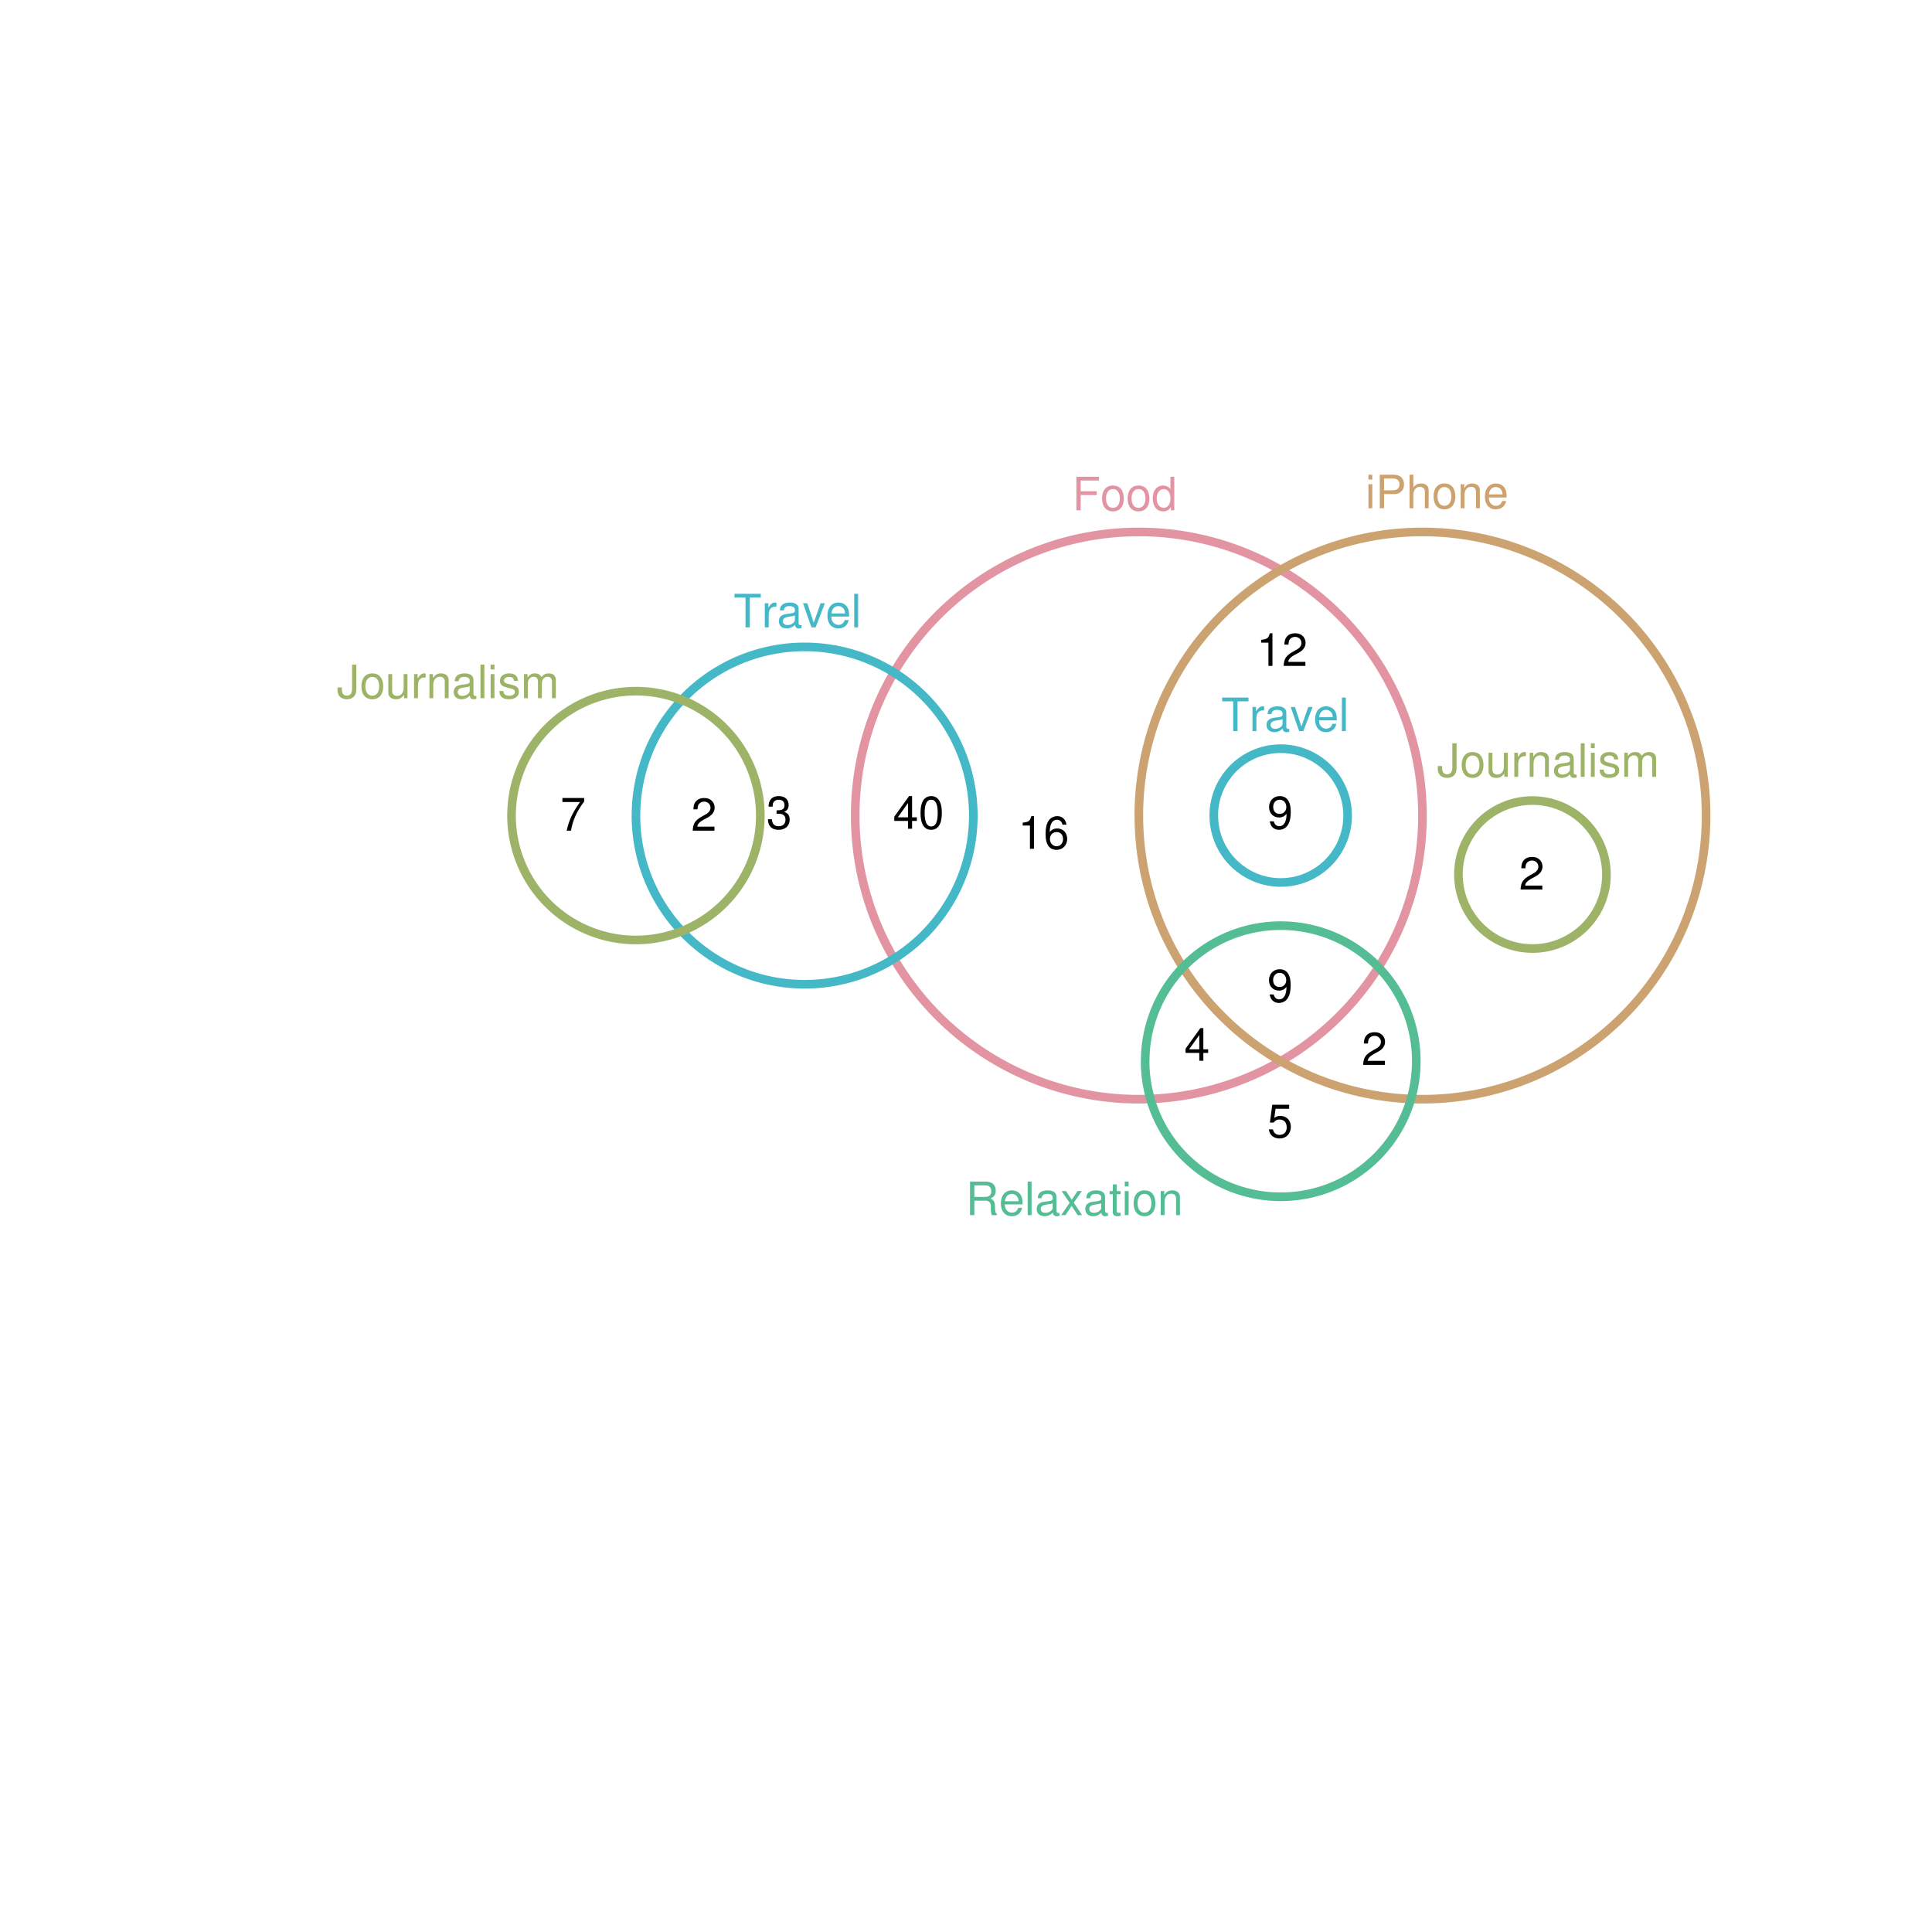 <?xml version="1.0" encoding="UTF-8" standalone="no"?>
<svg
   xmlns:dc="http://purl.org/dc/elements/1.1/"
   xmlns:cc="http://creativecommons.org/ns#"
   xmlns:rdf="http://www.w3.org/1999/02/22-rdf-syntax-ns#"
   xmlns:svg="http://www.w3.org/2000/svg"
   xmlns="http://www.w3.org/2000/svg"
   xmlns:xlink="http://www.w3.org/1999/xlink"
   xmlns:sodipodi="http://sodipodi.sourceforge.net/DTD/sodipodi-0.dtd"
   xmlns:inkscape="http://www.inkscape.org/namespaces/inkscape"
   width="504pt"
   height="504pt"
   viewBox="0 0 504 504"
   version="1.1"
   id="svg2"
   inkscape:version="0.91 r13725"
   sodipodi:docname="q13.zones.zones-icircles.svg">
  <sodipodi:namedview
     pagecolor="#ffffff"
     bordercolor="#666666"
     borderopacity="1"
     objecttolerance="10"
     gridtolerance="10"
     guidetolerance="10"
     inkscape:pageopacity="0"
     inkscape:pageshadow="2"
     inkscape:window-width="1920"
     inkscape:window-height="1016"
     id="namedview287"
     showgrid="false"
     inkscape:zoom="1.4984127"
     inkscape:cx="301.5091"
     inkscape:cy="396.09726"
     inkscape:window-x="0"
     inkscape:window-y="27"
     inkscape:window-maximized="1"
     inkscape:current-layer="svg2" />
  <defs
     id="defs4">
    <g
       id="g6">
      <symbol
         overflow="visible"
         id="glyph0-0">
        <path
           style="stroke:none;"
           d=""
           id="path9" />
      </symbol>
      <symbol
         overflow="visible"
         id="glyph0-1">
        <path
           style="stroke:none;"
           d="M 2.203 -3.984 L 6.375 -3.984 L 6.375 -4.969 L 2.203 -4.969 L 2.203 -7.766 L 6.953 -7.766 L 6.953 -8.75 L 1.078 -8.75 L 1.078 0 L 2.203 0 Z M 2.203 -3.984 "
           id="path12" />
      </symbol>
      <symbol
         overflow="visible"
         id="glyph0-2">
        <path
           style="stroke:none;"
           d="M 3.266 -6.469 C 1.5 -6.469 0.438 -5.203 0.438 -3.094 C 0.438 -0.984 1.484 0.281 3.281 0.281 C 5.047 0.281 6.125 -0.984 6.125 -3.047 C 6.125 -5.219 5.078 -6.469 3.266 -6.469 Z M 3.281 -5.547 C 4.406 -5.547 5.078 -4.625 5.078 -3.062 C 5.078 -1.578 4.375 -0.641 3.281 -0.641 C 2.156 -0.641 1.469 -1.578 1.469 -3.094 C 1.469 -4.609 2.156 -5.547 3.281 -5.547 Z M 3.281 -5.547 "
           id="path15" />
      </symbol>
      <symbol
         overflow="visible"
         id="glyph0-3">
        <path
           style="stroke:none;"
           d="M 5.938 -8.75 L 4.938 -8.75 L 4.938 -5.5 C 4.531 -6.125 3.859 -6.469 3.016 -6.469 C 1.375 -6.469 0.312 -5.156 0.312 -3.156 C 0.312 -1.031 1.359 0.281 3.047 0.281 C 3.906 0.281 4.516 -0.047 5.047 -0.828 L 5.047 0 L 5.938 0 Z M 3.188 -5.531 C 4.266 -5.531 4.938 -4.578 4.938 -3.078 C 4.938 -1.625 4.25 -0.656 3.188 -0.656 C 2.094 -0.656 1.359 -1.625 1.359 -3.094 C 1.359 -4.562 2.094 -5.531 3.188 -5.531 Z M 3.188 -5.531 "
           id="path18" />
      </symbol>
      <symbol
         overflow="visible"
         id="glyph0-4">
        <path
           style="stroke:none;"
           d="M 1.797 -6.281 L 0.797 -6.281 L 0.797 0 L 1.797 0 Z M 1.797 -8.75 L 0.797 -8.75 L 0.797 -7.484 L 1.797 -7.484 Z M 1.797 -8.75 "
           id="path21" />
      </symbol>
      <symbol
         overflow="visible"
         id="glyph0-5">
        <path
           style="stroke:none;"
           d="M 2.203 -3.703 L 4.953 -3.703 C 5.641 -3.703 6.188 -3.906 6.641 -4.328 C 7.172 -4.812 7.406 -5.375 7.406 -6.188 C 7.406 -7.828 6.438 -8.75 4.703 -8.75 L 1.094 -8.75 L 1.094 0 L 2.203 0 Z M 2.203 -4.688 L 2.203 -7.766 L 4.531 -7.766 C 5.609 -7.766 6.234 -7.188 6.234 -6.234 C 6.234 -5.266 5.609 -4.688 4.531 -4.688 Z M 2.203 -4.688 "
           id="path24" />
      </symbol>
      <symbol
         overflow="visible"
         id="glyph0-6">
        <path
           style="stroke:none;"
           d="M 0.844 -8.75 L 0.844 0 L 1.844 0 L 1.844 -3.469 C 1.844 -4.75 2.516 -5.594 3.547 -5.594 C 3.859 -5.594 4.188 -5.484 4.422 -5.297 C 4.719 -5.094 4.844 -4.797 4.844 -4.359 L 4.844 0 L 5.828 0 L 5.828 -4.75 C 5.828 -5.812 5.078 -6.469 3.859 -6.469 C 2.969 -6.469 2.422 -6.188 1.844 -5.422 L 1.844 -8.75 Z M 0.844 -8.75 "
           id="path27" />
      </symbol>
      <symbol
         overflow="visible"
         id="glyph0-7">
        <path
           style="stroke:none;"
           d="M 0.844 -6.281 L 0.844 0 L 1.844 0 L 1.844 -3.469 C 1.844 -4.75 2.516 -5.594 3.547 -5.594 C 4.344 -5.594 4.844 -5.109 4.844 -4.359 L 4.844 0 L 5.844 0 L 5.844 -4.75 C 5.844 -5.797 5.062 -6.469 3.859 -6.469 C 2.922 -6.469 2.312 -6.109 1.766 -5.234 L 1.766 -6.281 Z M 0.844 -6.281 "
           id="path30" />
      </symbol>
      <symbol
         overflow="visible"
         id="glyph0-8">
        <path
           style="stroke:none;"
           d="M 6.156 -2.812 C 6.156 -3.766 6.078 -4.344 5.906 -4.812 C 5.5 -5.844 4.531 -6.469 3.359 -6.469 C 1.609 -6.469 0.484 -5.125 0.484 -3.062 C 0.484 -1 1.578 0.281 3.344 0.281 C 4.781 0.281 5.766 -0.547 6.031 -1.906 L 5.016 -1.906 C 4.734 -1.078 4.172 -0.641 3.375 -0.641 C 2.734 -0.641 2.203 -0.938 1.859 -1.469 C 1.625 -1.828 1.531 -2.188 1.531 -2.812 Z M 1.547 -3.625 C 1.625 -4.781 2.344 -5.547 3.344 -5.547 C 4.328 -5.547 5.094 -4.734 5.094 -3.703 C 5.094 -3.672 5.094 -3.641 5.078 -3.625 Z M 1.547 -3.625 "
           id="path33" />
      </symbol>
      <symbol
         overflow="visible"
         id="glyph0-9">
        <path
           style="stroke:none;"
           d="M 4.25 -7.766 L 7.109 -7.766 L 7.109 -8.75 L 0.25 -8.75 L 0.25 -7.766 L 3.125 -7.766 L 3.125 0 L 4.25 0 Z M 4.25 -7.766 "
           id="path36" />
      </symbol>
      <symbol
         overflow="visible"
         id="glyph0-10">
        <path
           style="stroke:none;"
           d="M 0.828 -6.281 L 0.828 0 L 1.844 0 L 1.844 -3.266 C 1.844 -4.156 2.062 -4.75 2.547 -5.094 C 2.859 -5.328 3.156 -5.406 3.859 -5.406 L 3.859 -6.438 C 3.688 -6.453 3.594 -6.469 3.469 -6.469 C 2.812 -6.469 2.328 -6.078 1.75 -5.141 L 1.75 -6.281 Z M 0.828 -6.281 "
           id="path39" />
      </symbol>
      <symbol
         overflow="visible"
         id="glyph0-11">
        <path
           style="stroke:none;"
           d="M 6.422 -0.594 C 6.312 -0.562 6.266 -0.562 6.203 -0.562 C 5.859 -0.562 5.656 -0.75 5.656 -1.062 L 5.656 -4.75 C 5.656 -5.875 4.844 -6.469 3.297 -6.469 C 2.391 -6.469 1.625 -6.203 1.219 -5.734 C 0.922 -5.406 0.797 -5.047 0.781 -4.422 L 1.781 -4.422 C 1.875 -5.203 2.328 -5.547 3.266 -5.547 C 4.156 -5.547 4.672 -5.203 4.672 -4.609 L 4.672 -4.344 C 4.672 -3.922 4.422 -3.75 3.625 -3.641 C 2.203 -3.469 1.984 -3.422 1.609 -3.266 C 0.875 -2.969 0.5 -2.406 0.5 -1.578 C 0.5 -0.438 1.297 0.281 2.562 0.281 C 3.359 0.281 4 0 4.703 -0.641 C 4.781 -0.016 5.094 0.281 5.734 0.281 C 5.938 0.281 6.094 0.25 6.422 0.172 Z M 4.672 -1.984 C 4.672 -1.641 4.578 -1.438 4.266 -1.156 C 3.859 -0.797 3.375 -0.594 2.781 -0.594 C 2 -0.594 1.547 -0.969 1.547 -1.609 C 1.547 -2.266 1.984 -2.609 3.062 -2.766 C 4.109 -2.906 4.328 -2.953 4.672 -3.109 Z M 4.672 -1.984 "
           id="path42" />
      </symbol>
      <symbol
         overflow="visible"
         id="glyph0-12">
        <path
           style="stroke:none;"
           d="M 3.422 0 L 5.828 -6.281 L 4.703 -6.281 L 2.922 -1.188 L 1.25 -6.281 L 0.125 -6.281 L 2.328 0 Z M 3.422 0 "
           id="path45" />
      </symbol>
      <symbol
         overflow="visible"
         id="glyph0-13">
        <path
           style="stroke:none;"
           d="M 1.828 -8.75 L 0.812 -8.75 L 0.812 0 L 1.828 0 Z M 1.828 -8.75 "
           id="path48" />
      </symbol>
      <symbol
         overflow="visible"
         id="glyph0-14">
        <path
           style="stroke:none;"
           d="M 2.234 -3.766 L 5.109 -3.766 C 6.109 -3.766 6.547 -3.281 6.547 -2.203 L 6.547 -1.422 C 6.547 -0.891 6.641 -0.359 6.797 0 L 8.141 0 L 8.141 -0.281 C 7.734 -0.562 7.641 -0.875 7.625 -2.047 C 7.609 -3.484 7.375 -3.906 6.438 -4.312 C 7.422 -4.797 7.812 -5.406 7.812 -6.406 C 7.812 -7.922 6.859 -8.75 5.141 -8.75 L 1.109 -8.75 L 1.109 0 L 2.234 0 Z M 2.234 -4.75 L 2.234 -7.766 L 4.938 -7.766 C 5.562 -7.766 5.922 -7.672 6.188 -7.422 C 6.484 -7.172 6.641 -6.781 6.641 -6.25 C 6.641 -5.219 6.125 -4.75 4.938 -4.75 Z M 2.234 -4.75 "
           id="path51" />
      </symbol>
      <symbol
         overflow="visible"
         id="glyph0-15">
        <path
           style="stroke:none;"
           d="M 3.5 -3.25 L 5.609 -6.281 L 4.484 -6.281 L 2.969 -4.016 L 1.469 -6.281 L 0.328 -6.281 L 2.422 -3.203 L 0.203 0 L 1.344 0 L 2.938 -2.406 L 4.516 0 L 5.672 0 Z M 3.5 -3.25 "
           id="path54" />
      </symbol>
      <symbol
         overflow="visible"
         id="glyph0-16">
        <path
           style="stroke:none;"
           d="M 3.047 -6.281 L 2.016 -6.281 L 2.016 -8.016 L 1.016 -8.016 L 1.016 -6.281 L 0.172 -6.281 L 0.172 -5.469 L 1.016 -5.469 L 1.016 -0.719 C 1.016 -0.078 1.453 0.281 2.234 0.281 C 2.469 0.281 2.719 0.25 3.047 0.188 L 3.047 -0.641 C 2.922 -0.609 2.766 -0.594 2.562 -0.594 C 2.141 -0.594 2.016 -0.719 2.016 -1.156 L 2.016 -5.469 L 3.047 -5.469 Z M 3.047 -6.281 "
           id="path57" />
      </symbol>
      <symbol
         overflow="visible"
         id="glyph0-17">
        <path
           style="stroke:none;"
           d="M 4 -8.75 L 4 -2.594 C 4 -1.891 3.922 -1.5 3.719 -1.203 C 3.5 -0.859 3.094 -0.656 2.656 -0.656 C 1.812 -0.656 1.344 -1.219 1.344 -2.25 L 1.344 -2.812 L 0.203 -2.812 L 0.203 -2.047 C 0.203 -0.625 1.141 0.281 2.641 0.281 C 4.156 0.281 5.109 -0.672 5.109 -2.188 L 5.109 -8.75 Z M 4 -8.75 "
           id="path60" />
      </symbol>
      <symbol
         overflow="visible"
         id="glyph0-18">
        <path
           style="stroke:none;"
           d="M 5.781 0 L 5.781 -6.281 L 4.781 -6.281 L 4.781 -2.719 C 4.781 -1.438 4.109 -0.594 3.078 -0.594 C 2.281 -0.594 1.781 -1.078 1.781 -1.844 L 1.781 -6.281 L 0.781 -6.281 L 0.781 -1.438 C 0.781 -0.391 1.562 0.281 2.781 0.281 C 3.703 0.281 4.297 -0.047 4.891 -0.875 L 4.891 0 Z M 5.781 0 "
           id="path63" />
      </symbol>
      <symbol
         overflow="visible"
         id="glyph0-19">
        <path
           style="stroke:none;"
           d="M 5.25 -4.531 C 5.25 -5.766 4.422 -6.469 2.969 -6.469 C 1.516 -6.469 0.562 -5.719 0.562 -4.547 C 0.562 -3.562 1.062 -3.094 2.562 -2.734 L 3.484 -2.516 C 4.188 -2.344 4.469 -2.094 4.469 -1.625 C 4.469 -1.047 3.875 -0.641 3 -0.641 C 2.453 -0.641 2 -0.797 1.75 -1.062 C 1.594 -1.25 1.531 -1.422 1.469 -1.875 L 0.406 -1.875 C 0.453 -0.422 1.266 0.281 2.922 0.281 C 4.5 0.281 5.516 -0.5 5.516 -1.719 C 5.516 -2.656 4.984 -3.172 3.734 -3.469 L 2.766 -3.703 C 1.953 -3.891 1.609 -4.156 1.609 -4.594 C 1.609 -5.172 2.125 -5.547 2.938 -5.547 C 3.75 -5.547 4.172 -5.203 4.203 -4.531 Z M 5.25 -4.531 "
           id="path66" />
      </symbol>
      <symbol
         overflow="visible"
         id="glyph0-20">
        <path
           style="stroke:none;"
           d="M 0.844 -6.281 L 0.844 0 L 1.844 0 L 1.844 -3.953 C 1.844 -4.859 2.516 -5.594 3.328 -5.594 C 4.062 -5.594 4.484 -5.141 4.484 -4.328 L 4.484 0 L 5.5 0 L 5.5 -3.953 C 5.5 -4.859 6.156 -5.594 6.969 -5.594 C 7.703 -5.594 8.141 -5.125 8.141 -4.328 L 8.141 0 L 9.141 0 L 9.141 -4.719 C 9.141 -5.844 8.5 -6.469 7.312 -6.469 C 6.484 -6.469 5.969 -6.219 5.391 -5.516 C 5.016 -6.188 4.516 -6.469 3.703 -6.469 C 2.859 -6.469 2.297 -6.156 1.766 -5.406 L 1.766 -6.281 Z M 0.844 -6.281 "
           id="path69" />
      </symbol>
      <symbol
         overflow="visible"
         id="glyph0-21">
        <path
           style="stroke:none;"
           d="M 0.641 -1.938 C 0.844 -0.547 1.75 0.281 3.047 0.281 C 3.984 0.281 4.844 -0.188 5.328 -0.938 C 5.875 -1.766 6.109 -2.812 6.109 -4.359 C 6.109 -5.781 5.891 -6.703 5.391 -7.453 C 4.922 -8.141 4.172 -8.516 3.234 -8.516 C 1.625 -8.516 0.453 -7.312 0.453 -5.641 C 0.453 -4.062 1.531 -2.938 3.078 -2.938 C 3.875 -2.938 4.469 -3.234 5.016 -3.891 C 5 -1.812 4.328 -0.656 3.125 -0.656 C 2.375 -0.656 1.859 -1.125 1.688 -1.938 Z M 3.234 -7.578 C 4.219 -7.578 4.953 -6.766 4.953 -5.656 C 4.953 -4.625 4.219 -3.875 3.188 -3.875 C 2.172 -3.875 1.531 -4.578 1.531 -5.719 C 1.531 -6.797 2.25 -7.578 3.234 -7.578 Z M 3.234 -7.578 "
           id="path72" />
      </symbol>
      <symbol
         overflow="visible"
         id="glyph0-22">
        <path
           style="stroke:none;"
           d="M 5.719 -8.516 L 1.312 -8.516 L 0.688 -3.875 L 1.656 -3.875 C 2.141 -4.469 2.562 -4.672 3.219 -4.672 C 4.359 -4.672 5.078 -3.891 5.078 -2.625 C 5.078 -1.406 4.375 -0.656 3.219 -0.656 C 2.297 -0.656 1.734 -1.125 1.469 -2.094 L 0.422 -2.094 C 0.562 -1.391 0.688 -1.062 0.938 -0.75 C 1.422 -0.094 2.281 0.281 3.234 0.281 C 4.953 0.281 6.156 -0.969 6.156 -2.766 C 6.156 -4.453 5.047 -5.609 3.406 -5.609 C 2.812 -5.609 2.328 -5.453 1.844 -5.094 L 2.172 -7.469 L 5.719 -7.469 Z M 5.719 -8.516 "
           id="path75" />
      </symbol>
      <symbol
         overflow="visible"
         id="glyph0-23">
        <path
           style="stroke:none;"
           d="M 6.078 -1.047 L 1.594 -1.047 C 1.703 -1.734 2.094 -2.188 3.125 -2.797 L 4.328 -3.438 C 5.516 -4.094 6.125 -4.969 6.125 -6.016 C 6.125 -6.719 5.844 -7.375 5.344 -7.844 C 4.844 -8.297 4.219 -8.516 3.406 -8.516 C 2.328 -8.516 1.531 -8.125 1.062 -7.406 C 0.75 -6.953 0.625 -6.422 0.594 -5.562 L 1.656 -5.562 C 1.688 -6.125 1.766 -6.484 1.906 -6.75 C 2.188 -7.266 2.734 -7.578 3.375 -7.578 C 4.328 -7.578 5.047 -6.906 5.047 -5.984 C 5.047 -5.312 4.656 -4.734 3.906 -4.312 L 2.797 -3.688 C 1.016 -2.672 0.5 -1.875 0.406 0 L 6.078 0 Z M 6.078 -1.047 "
           id="path78" />
      </symbol>
      <symbol
         overflow="visible"
         id="glyph0-24">
        <path
           style="stroke:none;"
           d="M 3.922 -2.047 L 3.922 0 L 4.984 0 L 4.984 -2.047 L 6.234 -2.047 L 6.234 -2.984 L 4.984 -2.984 L 4.984 -8.516 L 4.203 -8.516 L 0.344 -3.156 L 0.344 -2.047 Z M 3.922 -2.984 L 1.266 -2.984 L 3.922 -6.703 Z M 3.922 -2.984 "
           id="path81" />
      </symbol>
      <symbol
         overflow="visible"
         id="glyph0-25">
        <path
           style="stroke:none;"
           d="M 3.109 -6.062 L 3.109 0 L 4.156 0 L 4.156 -8.516 L 3.469 -8.516 C 3.094 -7.203 2.859 -7.016 1.219 -6.812 L 1.219 -6.062 Z M 3.109 -6.062 "
           id="path84" />
      </symbol>
      <symbol
         overflow="visible"
         id="glyph0-26">
        <path
           style="stroke:none;"
           d="M 6.234 -8.516 L 0.547 -8.516 L 0.547 -7.469 L 5.141 -7.469 C 3.125 -4.578 2.297 -2.797 1.656 0 L 2.781 0 C 3.25 -2.719 4.312 -5.062 6.234 -7.625 Z M 6.234 -8.516 "
           id="path87" />
      </symbol>
      <symbol
         overflow="visible"
         id="glyph0-27">
        <path
           style="stroke:none;"
           d="M 3.297 -8.516 C 2.516 -8.516 1.781 -8.156 1.344 -7.578 C 0.797 -6.828 0.516 -5.688 0.516 -4.109 C 0.516 -1.25 1.469 0.281 3.297 0.281 C 5.094 0.281 6.078 -1.25 6.078 -4.047 C 6.078 -5.703 5.812 -6.797 5.25 -7.578 C 4.812 -8.172 4.109 -8.516 3.297 -8.516 Z M 3.297 -7.578 C 4.438 -7.578 5 -6.422 5 -4.141 C 5 -1.734 4.453 -0.594 3.281 -0.594 C 2.156 -0.594 1.594 -1.781 1.594 -4.109 C 1.594 -6.438 2.156 -7.578 3.297 -7.578 Z M 3.297 -7.578 "
           id="path90" />
      </symbol>
      <symbol
         overflow="visible"
         id="glyph0-28">
        <path
           style="stroke:none;"
           d="M 2.656 -3.906 L 3.234 -3.906 C 4.391 -3.906 4.984 -3.391 4.984 -2.359 C 4.984 -1.297 4.328 -0.656 3.234 -0.656 C 2.078 -0.656 1.516 -1.234 1.438 -2.469 L 0.391 -2.469 C 0.438 -1.781 0.547 -1.344 0.75 -0.953 C 1.188 -0.141 2.031 0.281 3.188 0.281 C 4.938 0.281 6.078 -0.766 6.078 -2.375 C 6.078 -3.453 5.656 -4.062 4.625 -4.406 C 5.422 -4.719 5.812 -5.312 5.812 -6.172 C 5.812 -7.625 4.844 -8.516 3.234 -8.516 C 1.516 -8.516 0.594 -7.578 0.562 -5.766 L 1.625 -5.766 C 1.625 -6.281 1.688 -6.562 1.812 -6.828 C 2.047 -7.297 2.578 -7.578 3.234 -7.578 C 4.172 -7.578 4.734 -7.031 4.734 -6.125 C 4.734 -5.531 4.531 -5.172 4.062 -4.984 C 3.766 -4.859 3.391 -4.812 2.656 -4.797 Z M 2.656 -3.906 "
           id="path93" />
      </symbol>
      <symbol
         overflow="visible"
         id="glyph0-29">
        <path
           style="stroke:none;"
           d="M 5.969 -6.281 C 5.766 -7.688 4.859 -8.516 3.562 -8.516 C 2.625 -8.516 1.781 -8.047 1.281 -7.297 C 0.75 -6.469 0.516 -5.422 0.516 -3.875 C 0.516 -2.453 0.734 -1.531 1.234 -0.781 C 1.688 -0.094 2.438 0.281 3.375 0.281 C 4.984 0.281 6.156 -0.922 6.156 -2.594 C 6.156 -4.172 5.078 -5.297 3.547 -5.297 C 2.719 -5.297 2.047 -4.969 1.594 -4.344 C 1.609 -6.422 2.281 -7.578 3.484 -7.578 C 4.234 -7.578 4.75 -7.109 4.922 -6.281 Z M 3.422 -4.359 C 4.438 -4.359 5.078 -3.641 5.078 -2.516 C 5.078 -1.438 4.359 -0.656 3.391 -0.656 C 2.406 -0.656 1.656 -1.469 1.656 -2.562 C 1.656 -3.625 2.375 -4.359 3.422 -4.359 Z M 3.422 -4.359 "
           id="path96" />
      </symbol>
    </g>
  </defs>
  <path
     inkscape:connector-curvature="0"
     id="path101"
     d="m 223.098,212.758 0,0.742 0.012,0.738 0.019,0.742 0.027,0.738 0.031,0.738 0.043,0.738 0.047,0.738 0.055,0.738 0.062,0.738 0.07,0.738 0.078,0.734 0.086,0.734 0.09,0.734 0.102,0.734 0.105,0.73 0.113,0.73 0.125,0.73 0.129,0.73 0.133,0.727 0.145,0.727 0.152,0.723 0.156,0.723 0.164,0.723 0.172,0.719 0.18,0.719 0.188,0.715 0.195,0.715 0.199,0.711 0.207,0.711 0.438,1.414 0.23,0.703 0.238,0.703 0.242,0.699 0.25,0.695 0.258,0.691 0.262,0.691 0.273,0.691 0.277,0.684 0.285,0.684 0.289,0.68 0.301,0.676 0.305,0.676 0.312,0.672 0.316,0.668 0.328,0.664 0.328,0.66 0.34,0.66 0.344,0.652 0.352,0.652 0.359,0.648 0.363,0.645 0.371,0.641 0.379,0.633 0.383,0.633 0.391,0.629 0.395,0.625 0.402,0.621 0.41,0.617 0.414,0.613 0.422,0.609 0.426,0.605 0.434,0.598 0.438,0.598 0.445,0.59 0.453,0.586 0.453,0.582 0.465,0.578 0.469,0.574 0.473,0.57 0.48,0.562 0.484,0.559 0.492,0.555 0.496,0.547 0.5,0.543 0.508,0.539 0.512,0.535 0.52,0.527 0.52,0.523 0.531,0.52 0.531,0.512 0.539,0.508 0.543,0.504 0.551,0.496 0.551,0.492 0.559,0.484 0.562,0.48 0.57,0.473 0.57,0.469 0.578,0.465 0.582,0.457 0.586,0.449 0.594,0.445 0.594,0.441 0.598,0.434 0.605,0.426 0.609,0.422 0.613,0.414 0.613,0.41 0.621,0.402 0.625,0.398 0.629,0.391 0.633,0.383 0.637,0.379 0.641,0.371 0.645,0.363 0.645,0.359 0.652,0.352 0.652,0.344 0.66,0.34 0.66,0.332 0.664,0.328 0.668,0.316 0.672,0.312 0.672,0.309 0.68,0.297 0.68,0.293 0.68,0.285 0.688,0.277 0.688,0.273 0.691,0.262 0.695,0.258 0.695,0.254 0.699,0.242 0.699,0.238 0.703,0.227 0.707,0.223 0.707,0.219 0.711,0.207 0.711,0.203 0.715,0.191 0.715,0.188 0.719,0.18 0.719,0.176 0.719,0.164 0.727,0.16 0.723,0.148 0.727,0.145 0.727,0.137 0.727,0.129 0.73,0.125 0.73,0.113 0.734,0.109 0.73,0.098 0.734,0.094 0.738,0.086 0.734,0.078 0.734,0.07 0.738,0.062 0.738,0.059 0.738,0.047 0.738,0.043 0.738,0.031 0.742,0.027 0.738,0.019 0.742,0.012 0.738,0.004 0.738,-0.004 0.742,-0.012 0.738,-0.016 0.738,-0.027 0.742,-0.031 0.738,-0.039 0.738,-0.047 0.738,-0.055 0.738,-0.062 0.734,-0.07 0.738,-0.078 0.734,-0.082 0.734,-0.094 0.73,-0.098 0.734,-0.105 0.73,-0.117 0.73,-0.121 0.727,-0.125 0.73,-0.137 0.727,-0.145 0.723,-0.148 0.723,-0.156 0.723,-0.164 0.719,-0.172 0.719,-0.18 0.715,-0.188 0.715,-0.191 0.711,-0.203 0.711,-0.207 0.711,-0.215 0.703,-0.219 0.703,-0.23 0.703,-0.234 0.699,-0.242 0.695,-0.25 0.695,-0.258 0.691,-0.262 0.688,-0.273 0.688,-0.277 0.684,-0.281 0.68,-0.293 0.676,-0.297 0.676,-0.305 0.672,-0.312 0.668,-0.316 0.664,-0.324 0.66,-0.332 0.66,-0.34 0.656,-0.344 0.648,-0.352 0.648,-0.355 0.645,-0.363 0.641,-0.371 0.637,-0.379 0.633,-0.383 0.629,-0.387 0.625,-0.398 0.621,-0.402 0.617,-0.406 0.613,-0.414 0.609,-0.422 0.605,-0.426 0.602,-0.434 0.594,-0.438 0.594,-0.445 0.586,-0.449 0.582,-0.457 0.578,-0.461 0.574,-0.469 0.57,-0.473 0.562,-0.477 0.559,-0.488 0.555,-0.488 0.551,-0.496 0.543,-0.5 0.539,-0.508 0.535,-0.512 0.527,-0.516 0.523,-0.523 0.52,-0.527 0.512,-0.535 0.508,-0.539 0.504,-0.543 0.496,-0.547 0.492,-0.551 0.488,-0.559 0.48,-0.562 0.473,-0.57 0.469,-0.57 0.465,-0.578 0.457,-0.582 0.453,-0.586 0.445,-0.59 0.438,-0.594 0.434,-0.602 0.43,-0.602 0.422,-0.609 0.414,-0.613 0.41,-0.613 0.402,-0.621 0.398,-0.625 0.391,-0.629 0.387,-0.633 0.379,-0.633 0.371,-0.641 0.363,-0.645 0.359,-0.648 0.352,-0.648 0.348,-0.656 0.34,-0.656 0.332,-0.66 0.328,-0.664 0.316,-0.668 0.316,-0.672 0.305,-0.672 0.301,-0.676 0.289,-0.68 0.289,-0.684 0.277,-0.684 0.273,-0.691 0.266,-0.688 0.258,-0.695 0.25,-0.695 0.246,-0.699 0.234,-0.699 0.23,-0.703 0.227,-0.707 0.215,-0.707 0.207,-0.711 0.203,-0.711 0.195,-0.715 0.188,-0.715 0.18,-0.719 0.176,-0.719 0.164,-0.719 0.16,-0.723 0.152,-0.727 0.145,-0.723 0.137,-0.73 0.129,-0.727 0.125,-0.73 0.113,-0.73 0.109,-0.73 0.102,-0.734 0.094,-0.734 0.086,-0.734 0.078,-0.734 0.07,-0.738 0.066,-0.738 0.055,-0.738 0.051,-0.738 0.039,-0.738 0.035,-0.738 0.027,-0.738 0.019,-0.742 0.012,-0.738 0.008,-0.738 -0.004,-0.742 -0.012,-0.738 -0.016,-0.742 -0.023,-0.738 -0.035,-0.738 -0.039,-0.738 -0.047,-0.738 -0.055,-0.738 -0.059,-0.738 -0.07,-0.738 -0.078,-0.734 -0.082,-0.734 -0.09,-0.734 -0.102,-0.734 -0.105,-0.73 -0.113,-0.734 -0.117,-0.73 -0.129,-0.727 -0.137,-0.727 -0.141,-0.727 -0.148,-0.727 -0.156,-0.723 -0.164,-0.723 -0.172,-0.719 -0.18,-0.719 -0.184,-0.715 -0.195,-0.715 -0.199,-0.711 -0.207,-0.711 -0.215,-0.711 -0.219,-0.703 -0.23,-0.707 -0.234,-0.699 -0.242,-0.699 -0.25,-0.699 -0.254,-0.691 -0.262,-0.691 -0.273,-0.691 -0.273,-0.684 -0.285,-0.684 -0.289,-0.684 -0.297,-0.676 -0.305,-0.676 -0.312,-0.672 -0.316,-0.668 -0.324,-0.664 -0.332,-0.66 -0.336,-0.66 -0.344,-0.656 -0.352,-0.652 -0.355,-0.648 -0.363,-0.645 -0.371,-0.641 -0.375,-0.637 -0.383,-0.633 -0.391,-0.629 -0.395,-0.625 -0.402,-0.621 -0.406,-0.617 -0.414,-0.613 -0.418,-0.609 -0.43,-0.605 -0.43,-0.602 -0.438,-0.598 -0.445,-0.59 -0.449,-0.59 -0.457,-0.582 -0.461,-0.578 -0.465,-0.574 -0.477,-0.57 -0.477,-0.562 -0.484,-0.559 -0.488,-0.555 -0.496,-0.551 -0.5,-0.543 -0.508,-0.543 -0.512,-0.531 -0.516,-0.531 -0.523,-0.523 -0.527,-0.52 -0.531,-0.516 -0.539,-0.508 -0.543,-0.5 -0.547,-0.5 -0.555,-0.492 -0.555,-0.484 -0.562,-0.48 -0.566,-0.477 -0.574,-0.469 -0.574,-0.465 -0.582,-0.457 -0.586,-0.453 -0.59,-0.445 -0.598,-0.441 -0.598,-0.434 -0.602,-0.43 -0.609,-0.422 -0.613,-0.414 -0.613,-0.41 -0.621,-0.406 -0.625,-0.398 -0.625,-0.391 -0.633,-0.383 -0.637,-0.379 -0.641,-0.375 -0.641,-0.363 -0.648,-0.359 -0.648,-0.355 -0.656,-0.348 -0.656,-0.34 -0.66,-0.332 -0.664,-0.328 -0.668,-0.32 -0.668,-0.312 -0.676,-0.305 -0.676,-0.301 -0.68,-0.293 -0.68,-0.285 -0.688,-0.281 -0.688,-0.273 -0.691,-0.266 -0.691,-0.258 -0.695,-0.254 -0.699,-0.242 -0.699,-0.238 -0.703,-0.23 -0.707,-0.227 -0.707,-0.215 -0.711,-0.211 -0.711,-0.203 -0.711,-0.195 -0.719,-0.188 -0.715,-0.18 -0.719,-0.176 -0.723,-0.168 -0.723,-0.156 -0.723,-0.152 -0.727,-0.148 -0.727,-0.137 -0.73,-0.129 -0.727,-0.125 -0.73,-0.117 -0.734,-0.105 -0.73,-0.102 -0.734,-0.094 -0.738,-0.09 -0.734,-0.078 -0.734,-0.07 -0.738,-0.066 -0.738,-0.055 -0.738,-0.051 -0.738,-0.043 -0.738,-0.035 -0.742,-0.027 -0.738,-0.019 -0.738,-0.016 -0.742,-0.004 -0.738,0 -0.742,0.012 -0.738,0.016 -0.738,0.023 -0.738,0.031 -0.742,0.039 -0.738,0.047 -0.738,0.055 -0.734,0.062 -0.738,0.066 -0.734,0.074 -0.738,0.086 -0.734,0.09 -0.73,0.098 -0.734,0.105 -0.73,0.113 -0.73,0.117 -0.73,0.129 -0.727,0.133 -0.727,0.145 -0.723,0.148 -0.727,0.156 -0.719,0.16 -0.723,0.172 -0.719,0.18 -0.715,0.184 -0.715,0.191 -0.711,0.199 -0.711,0.207 -0.711,0.215 -0.703,0.219 -0.707,0.227 -0.699,0.234 -0.699,0.242 -0.699,0.25 -0.695,0.254 -0.691,0.262 -0.688,0.27 -0.688,0.277 -0.684,0.285 -0.68,0.289 -0.68,0.297 -0.672,0.305 -0.672,0.309 -0.672,0.316 -0.664,0.324 -0.66,0.328 -0.66,0.34 -0.656,0.344 -0.652,0.348 -0.648,0.355 -0.645,0.363 -0.641,0.371 -0.637,0.375 -0.633,0.383 -0.633,0.387 -0.625,0.395 -0.621,0.402 -0.617,0.406 -0.613,0.414 -0.609,0.418 -0.605,0.426 -0.602,0.434 -0.598,0.438 -0.594,0.441 -0.586,0.449 -0.586,0.457 -0.578,0.461 -0.574,0.465 -0.566,0.473 -0.566,0.48 -0.559,0.484 -0.555,0.488 -0.551,0.496 -0.547,0.5 -0.539,0.504 -0.535,0.512 -0.531,0.516 -0.523,0.523 -0.52,0.527 -0.516,0.531 -0.508,0.535 -0.504,0.543 -0.496,0.547 -0.492,0.555 -0.488,0.555 -0.48,0.562 -0.477,0.566 -0.469,0.574 -0.465,0.574 -0.457,0.582 -0.453,0.586 -0.449,0.59 -0.438,0.594 -0.438,0.598 -0.43,0.602 -0.422,0.609 -0.414,0.609 -0.414,0.617 -0.402,0.621 -0.398,0.621 -0.391,0.629 -0.387,0.633 -0.379,0.633 -0.375,0.641 -0.727,1.289 -0.352,0.648 -0.348,0.656 -0.34,0.656 -0.336,0.66 -0.324,0.664 -0.32,0.668 -0.316,0.668 -0.305,0.672 -0.301,0.676 -0.297,0.68 -0.285,0.684 -0.281,0.684 -0.273,0.688 -0.266,0.691 -0.258,0.691 -0.254,0.699 -0.246,0.695 -0.238,0.703 -0.23,0.699 -0.227,0.707 -0.215,0.707 -0.211,0.711 -0.203,0.711 -0.195,0.711 -0.191,0.719 -0.18,0.715 -0.176,0.719 -0.168,0.723 -0.16,0.723 -0.152,0.723 -0.145,0.727 -0.141,0.727 -0.129,0.727 -0.125,0.73 -0.117,0.73 -0.109,0.73 -0.102,0.734 -0.094,0.734 -0.086,0.734 -0.082,0.734 -0.07,0.738 -0.066,0.738 -0.059,0.734 -0.051,0.738 -0.043,0.738 -0.035,0.742 -0.027,0.738 -0.019,0.738 -0.016,0.742 -0.004,0.738 0,0.234"
     style="fill:none;stroke:#e394a3;stroke-width:2.25;stroke-linecap:round;stroke-linejoin:round;stroke-miterlimit:10;stroke-opacity:1" />
  <g
     id="g103"
     style="fill:#e394a3;fill-opacity:1"
     transform="translate(85.424,-9.076)">
    <use
       height="100%"
       width="100%"
       id="use105"
       y="142.201"
       x="194.297"
       xlink:href="#glyph0-1" />
    <use
       height="100%"
       width="100%"
       id="use107"
       y="142.201"
       x="201.629"
       xlink:href="#glyph0-2" />
    <use
       height="100%"
       width="100%"
       id="use109"
       y="142.201"
       x="208.301"
       xlink:href="#glyph0-2" />
    <use
       height="100%"
       width="100%"
       id="use111"
       y="142.201"
       x="214.973"
       xlink:href="#glyph0-3" />
  </g>
  <path
     inkscape:connector-curvature="0"
     id="path113"
     d="m 297.09,212.758 0.004,0.742 0.012,0.738 0.019,0.742 0.023,0.738 0.035,0.738 0.039,0.738 0.047,0.738 0.059,0.738 0.062,0.738 0.07,0.738 0.078,0.734 0.082,0.734 0.094,0.734 0.098,0.734 0.109,0.73 0.113,0.73 0.121,0.73 0.129,0.73 0.137,0.727 0.145,0.727 0.148,0.723 0.16,0.723 0.164,0.723 0.172,0.719 0.18,0.719 0.188,0.715 0.191,0.715 0.203,0.711 0.207,0.711 0.215,0.707 0.223,0.707 0.23,0.703 0.234,0.703 0.242,0.699 0.25,0.695 0.258,0.691 0.266,0.691 0.27,0.691 0.277,0.684 0.285,0.684 0.293,0.68 0.297,0.676 0.305,0.676 0.312,0.672 0.32,0.668 0.324,0.664 0.332,0.66 0.34,0.66 0.344,0.652 0.352,0.652 0.359,0.648 0.363,0.645 0.371,0.641 0.375,0.633 0.387,0.633 0.387,0.629 0.398,0.625 0.402,0.621 0.406,0.617 0.418,0.613 0.418,0.609 0.43,0.605 0.43,0.598 0.441,0.598 0.445,0.59 0.449,0.586 0.457,0.582 0.461,0.578 0.469,0.574 0.477,0.57 0.477,0.562 0.484,0.559 0.492,0.555 0.496,0.547 0.504,0.543 0.504,0.539 0.516,0.535 0.516,0.527 0.523,0.523 0.527,0.52 0.535,0.512 0.539,0.508 0.543,0.504 0.547,0.496 0.555,0.492 0.559,0.484 0.562,0.48 0.566,0.473 0.574,0.469 0.578,0.465 0.582,0.457 0.586,0.449 0.59,0.445 0.594,0.441 0.602,0.434 0.605,0.426 0.605,0.422 0.613,0.414 0.617,0.41 0.621,0.402 0.625,0.398 0.629,0.391 0.633,0.383 0.633,0.379 0.641,0.371 0.645,0.363 0.648,0.359 0.648,0.352 0.656,0.344 0.656,0.34 0.664,0.332 0.664,0.328 0.668,0.316 0.668,0.312 0.676,0.309 0.676,0.297 0.68,0.293 0.684,0.285 0.684,0.277 0.691,0.273 0.688,0.262 0.695,0.258 0.695,0.254 0.699,0.242 0.703,0.238 0.703,0.227 0.703,0.223 0.707,0.219 0.711,0.207 0.711,0.203 0.715,0.191 0.715,0.188 0.719,0.18 0.719,0.176 0.723,0.164 0.723,0.16 0.723,0.148 0.727,0.145 0.727,0.137 0.73,0.129 0.73,0.125 0.73,0.113 0.73,0.109 0.734,0.098 0.734,0.094 0.734,0.086 0.734,0.078 0.738,0.07 0.738,0.062 0.738,0.059 0.738,0.047 0.738,0.043 0.738,0.031 0.738,0.027 0.742,0.019 0.738,0.012 0.738,0.004 0.742,-0.004 0.738,-0.012 0.742,-0.016 0.738,-0.027 0.738,-0.031 0.738,-0.039 0.738,-0.047 0.738,-0.055 0.738,-0.062 0.738,-0.07 0.734,-0.078 0.734,-0.082 0.734,-0.094 0.734,-0.098 0.73,-0.105 0.734,-0.117 0.727,-0.121 0.73,-0.125 0.727,-0.137 0.727,-0.145 0.727,-0.148 0.723,-0.156 0.719,-0.164 0.723,-0.172 0.715,-0.18 0.719,-0.188 0.715,-0.191 0.711,-0.203 0.711,-0.207 0.707,-0.215 0.707,-0.219 0.703,-0.23 0.699,-0.234 0.699,-0.242 0.699,-0.25 0.691,-0.258 0.691,-0.262 0.691,-0.273 0.684,-0.277 0.684,-0.281 0.68,-0.293 0.68,-0.297 0.672,-0.305 0.672,-0.312 0.668,-0.316 0.668,-0.324 0.66,-0.332 0.656,-0.34 0.656,-0.344 0.652,-0.352 0.648,-0.355 0.645,-0.363 0.641,-0.371 0.637,-0.379 0.633,-0.383 0.629,-0.387 0.625,-0.398 0.621,-0.402 0.617,-0.406 0.613,-0.414 0.609,-0.422 0.605,-0.426 0.598,-0.434 0.598,-0.438 0.59,-0.445 0.59,-0.449 0.582,-0.457 0.578,-0.461 0.574,-0.469 0.566,-0.473 0.566,-0.477 0.559,-0.488 0.555,-0.488 0.547,-0.496 0.543,-0.5 0.543,-0.508 0.531,-0.512 0.531,-0.516 0.523,-0.523 0.52,-0.527 0.512,-0.535 0.508,-0.539 0.504,-0.543 0.496,-0.547 0.492,-0.551 0.484,-0.559 0.48,-0.562 0.477,-0.57 0.469,-0.57 0.461,-0.578 0.461,-0.582 0.449,-0.586 0.445,-0.59 0.441,-0.594 0.434,-0.602 0.426,-0.602 0.422,-0.609 0.418,-0.613 0.41,-0.613 0.402,-0.621 0.398,-0.625 0.391,-0.629 0.383,-0.633 0.379,-0.633 0.371,-0.641 0.367,-0.645 0.359,-0.648 0.352,-0.648 0.348,-0.656 0.336,-0.656 0.336,-0.66 0.324,-0.664 0.32,-0.668 0.312,-0.672 0.305,-0.672 0.301,-0.676 0.293,-0.68 0.285,-0.684 0.281,-0.684 0.27,-0.691 0.266,-0.688 0.258,-0.695 0.254,-0.695 0.242,-0.699 0.238,-0.699 0.23,-0.703 0.223,-0.707 0.215,-0.707 0.211,-0.711 0.203,-0.711 0.195,-0.715 0.188,-0.715 0.18,-0.719 0.172,-0.719 0.168,-0.719 0.16,-0.723 0.148,-0.727 0.145,-0.723 0.141,-0.73 0.129,-0.727 0.121,-0.73 0.117,-0.73 0.109,-0.73 0.098,-0.734 0.094,-0.734 0.086,-0.734 0.078,-0.734 0.074,-0.738 0.062,-0.738 0.059,-0.738 0.047,-0.738 0.043,-0.738 0.035,-0.738 0.027,-0.738 0.019,-0.742 0.012,-0.738 0.004,-0.738 -0.004,-0.742 -0.008,-0.738 -0.019,-0.742 -0.023,-0.738 -0.031,-0.738 -0.039,-0.738 -0.047,-0.738 -0.055,-0.738 -0.062,-0.738 -0.07,-0.738 -0.074,-0.734 -0.086,-0.734 -0.09,-0.734 -0.098,-0.734 -0.105,-0.73 -0.113,-0.734 -0.121,-0.73 -0.129,-0.727 -0.133,-0.727 -0.145,-0.727 -0.148,-0.727 -0.156,-0.723 -0.164,-0.723 -0.172,-0.719 -0.176,-0.719 -0.188,-0.715 -0.191,-0.715 -0.199,-0.711 -0.207,-0.711 -0.215,-0.711 -0.223,-0.703 -0.227,-0.707 -0.234,-0.699 -0.242,-0.699 -0.25,-0.699 -0.258,-0.691 -0.262,-0.691 -0.27,-0.691 -0.277,-0.684 -0.281,-0.684 -0.293,-0.684 -0.297,-0.676 -0.305,-0.676 -0.309,-0.672 -0.32,-0.668 -0.324,-0.664 -0.328,-0.66 -0.34,-0.66 -0.344,-0.656 -0.348,-0.652 -0.359,-0.648 -0.363,-0.645 -0.367,-0.641 -0.379,-0.637 -0.383,-0.633 -0.387,-0.629 -0.395,-0.625 -0.402,-0.621 -0.41,-0.617 -0.41,-0.613 -0.422,-0.609 -0.426,-0.605 -0.434,-0.602 -0.438,-0.598 -0.441,-0.59 -0.453,-0.59 -0.453,-0.582 -0.461,-0.578 -0.469,-0.574 -0.473,-0.57 -0.477,-0.562 -0.484,-0.559 -0.492,-0.555 -0.496,-0.551 -0.5,-0.543 -0.504,-0.543 -0.512,-0.531 -0.52,-0.531 -0.52,-0.523 -0.527,-0.52 -0.535,-0.516 -0.535,-0.508 -0.543,-0.5 -0.551,-0.5 -0.551,-0.492 -0.559,-0.484 -0.562,-0.48 -0.566,-0.477 -0.57,-0.469 -0.578,-0.465 -0.582,-0.457 -0.586,-0.453 -0.59,-0.445 -0.594,-0.441 -0.598,-0.434 -0.605,-0.43 -0.605,-0.422 -0.613,-0.414 -0.617,-0.41 -0.617,-0.406 -0.625,-0.398 -0.629,-0.391 -0.633,-0.383 -0.633,-0.379 -0.641,-0.375 -0.645,-0.363 -0.645,-0.359 -0.652,-0.355 -0.652,-0.348 -0.656,-0.34 -0.66,-0.332 -0.664,-0.328 -0.668,-0.32 -0.672,-0.312 -0.672,-0.305 -0.676,-0.301 -0.68,-0.293 -0.684,-0.285 -0.684,-0.281 -0.688,-0.273 -0.691,-0.266 -0.695,-0.258 -0.695,-0.254 -0.695,-0.242 -0.703,-0.238 -0.703,-0.23 -0.703,-0.227 -0.707,-0.215 -0.711,-0.211 -0.711,-0.203 -0.715,-0.195 -0.715,-0.188 -0.719,-0.18 -0.719,-0.176 -0.719,-0.168 -0.723,-0.156 -0.727,-0.152 -0.727,-0.148 -0.727,-0.137 -0.727,-0.129 -0.73,-0.125 -0.73,-0.117 -0.73,-0.105 -0.734,-0.102 -0.734,-0.094 -0.734,-0.09 -0.734,-0.078 -0.738,-0.07 -0.738,-0.066 -0.734,-0.055 -0.738,-0.051 -0.742,-0.043 -0.738,-0.035 -0.738,-0.027 -0.738,-0.019 -0.742,-0.016 -0.738,-0.004 -0.742,0 -0.738,0.012 -0.738,0.016 -0.742,0.023 -0.738,0.031 -0.738,0.039 -0.738,0.047 -0.738,0.055 -0.738,0.062 -0.734,0.066 -0.738,0.074 -0.734,0.086 -0.734,0.09 -0.734,0.098 -0.73,0.105 -0.734,0.113 -0.73,0.117 -0.727,0.129 -0.727,0.133 -0.727,0.145 -0.727,0.148 -0.723,0.156 -0.723,0.16 -0.719,0.172 -0.719,0.18 -0.715,0.184 -0.715,0.191 -0.715,0.199 -0.711,0.207 -0.707,0.215 -0.707,0.219 -0.703,0.227 -0.703,0.234 -0.699,0.242 -0.695,0.25 -0.695,0.254 -0.691,0.262 -0.691,0.27 -0.684,0.277 -0.684,0.285 -0.684,0.289 -0.676,0.297 -0.676,0.305 -0.672,0.309 -0.668,0.316 -0.664,0.324 -0.664,0.328 -0.66,0.34 -0.652,0.344 -0.652,0.348 -0.648,0.355 -0.645,0.363 -0.641,0.371 -0.641,0.375 -0.633,0.383 -0.629,0.387 -0.625,0.395 -0.625,0.402 -0.617,0.406 -0.613,0.414 -0.609,0.418 -0.605,0.426 -0.602,0.434 -0.594,0.438 -0.594,0.441 -0.59,0.449 -0.582,0.457 -0.578,0.461 -0.574,0.465 -0.57,0.473 -0.562,0.48 -0.562,0.484 -0.555,0.488 -0.551,0.496 -0.543,0.5 -0.543,0.504 -0.531,0.512 -0.531,0.516 -0.523,0.523 -0.52,0.527 -0.516,0.531 -0.508,0.535 -0.504,0.543 -0.5,0.547 -0.492,0.555 -0.484,0.555 -0.484,0.562 -0.473,0.566 -0.473,0.574 -0.461,0.574 -0.461,0.582 -0.453,0.586 -0.445,0.59 -0.441,0.594 -0.434,0.598 -0.43,0.602 -0.422,0.609 -0.418,0.609 -0.41,0.617 -0.406,0.621 -0.395,0.621 -0.395,0.629 -0.387,0.633 -0.379,0.633 -0.371,0.641 -0.367,0.645 -0.359,0.645 -0.355,0.648 -0.688,1.312 -0.332,0.66 -0.328,0.664 -0.32,0.668 -0.312,0.668 -0.309,0.672 -0.301,0.676 -0.293,0.68 -0.289,0.684 -0.277,0.684 -0.273,0.688 -0.266,0.691 -0.262,0.691 -0.25,0.699 -0.246,0.695 -0.238,0.703 -0.234,0.699 -0.223,0.707 -0.219,0.707 -0.414,1.422 -0.195,0.711 -0.188,0.719 -0.184,0.715 -0.172,0.719 -0.168,0.723 -0.16,0.723 -0.152,0.723 -0.148,0.727 -0.137,0.727 -0.133,0.727 -0.121,0.73 -0.117,0.73 -0.109,0.73 -0.102,0.734 -0.094,0.734 -0.09,0.734 -0.078,0.734 -0.074,0.738 -0.062,0.738 -0.059,0.734 -0.051,0.738 -0.043,0.738 -0.035,0.742 -0.031,0.738 -0.019,0.738 -0.012,0.742 -0.008,0.738 0,0.234"
     style="fill:none;stroke:#cca370;stroke-width:2.25;stroke-linecap:round;stroke-linejoin:round;stroke-miterlimit:10;stroke-opacity:1" />
  <g
     id="g115"
     style="fill:#cca370;fill-opacity:1"
     transform="translate(92.898,-9.61)">
    <use
       height="100%"
       width="100%"
       id="use117"
       y="142.201"
       x="263.293"
       xlink:href="#glyph0-4" />
    <use
       height="100%"
       width="100%"
       id="use119"
       y="142.201"
       x="265.957"
       xlink:href="#glyph0-5" />
    <use
       height="100%"
       width="100%"
       id="use121"
       y="142.201"
       x="273.961"
       xlink:href="#glyph0-6" />
    <use
       height="100%"
       width="100%"
       id="use123"
       y="142.201"
       x="280.633"
       xlink:href="#glyph0-2" />
    <use
       height="100%"
       width="100%"
       id="use125"
       y="142.201"
       x="287.305"
       xlink:href="#glyph0-7" />
    <use
       height="100%"
       width="100%"
       id="use127"
       y="142.201"
       x="293.977"
       xlink:href="#glyph0-8" />
  </g>
  <path
     inkscape:connector-curvature="0"
     id="path129"
     d="m 165.898,212.758 0.008,0.883 0.012,0.438 0.016,0.441 0.019,0.438 0.023,0.441 0.031,0.438 0.031,0.441 0.078,0.875 0.047,0.438 0.051,0.438 0.055,0.438 0.059,0.434 0.066,0.438 0.066,0.434 0.148,0.867 0.082,0.434 0.086,0.43 0.09,0.43 0.094,0.43 0.098,0.43 0.102,0.43 0.105,0.426 0.227,0.852 0.121,0.422 0.25,0.844 0.133,0.418 0.137,0.422 0.141,0.414 0.145,0.418 0.148,0.414 0.152,0.41 0.156,0.41 0.328,0.82 0.168,0.406 0.352,0.805 0.184,0.402 0.184,0.398 0.191,0.398 0.191,0.395 0.199,0.391 0.199,0.395 0.414,0.773 0.215,0.387 0.215,0.383 0.219,0.379 0.453,0.758 0.469,0.742 0.238,0.371 0.242,0.367 0.5,0.727 0.254,0.359 0.254,0.355 0.262,0.355 0.266,0.352 0.539,0.695 0.273,0.344 0.281,0.34 0.281,0.336 0.285,0.336 0.578,0.664 0.594,0.648 0.301,0.32 0.305,0.316 0.309,0.316 0.625,0.617 0.316,0.305 0.32,0.305 0.324,0.297 0.328,0.297 0.328,0.289 0.332,0.289 0.672,0.57 0.34,0.277 0.344,0.273 0.348,0.273 0.348,0.27 0.352,0.262 0.355,0.262 0.355,0.258 0.359,0.254 0.359,0.25 0.367,0.25 0.363,0.242 0.742,0.477 0.375,0.23 0.375,0.227 0.379,0.227 0.379,0.219 0.383,0.219 0.387,0.215 0.773,0.414 0.395,0.199 0.391,0.199 0.395,0.195 0.797,0.375 0.805,0.359 0.402,0.172 0.406,0.172 0.406,0.164 0.82,0.32 0.414,0.152 0.414,0.148 0.414,0.145 0.418,0.141 0.418,0.137 0.418,0.133 0.422,0.129 0.422,0.125 0.426,0.117 0.422,0.117 0.852,0.219 0.43,0.102 0.43,0.098 0.43,0.094 0.43,0.09 0.434,0.086 0.43,0.082 0.434,0.078 0.867,0.141 0.875,0.125 0.434,0.055 0.438,0.051 0.438,0.047 0.875,0.078 0.441,0.035 0.438,0.027 0.441,0.023 0.438,0.019 0.441,0.016 0.438,0.012 0.441,0.008 0.441,0.004 0.438,-0.004 0.441,-0.004 0.438,-0.012 0.441,-0.016 0.438,-0.019 0.441,-0.023 0.438,-0.027 0.441,-0.035 0.438,-0.035 0.875,-0.086 0.438,-0.051 0.438,-0.055 0.434,-0.059 0.438,-0.062 0.867,-0.141 0.867,-0.156 0.43,-0.086 0.434,-0.09 0.43,-0.094 0.43,-0.098 0.426,-0.102 0.426,-0.105 0.852,-0.227 0.426,-0.117 0.422,-0.125 0.418,-0.129 0.422,-0.129 0.418,-0.137 0.418,-0.141 0.414,-0.145 0.414,-0.148 0.414,-0.152 0.41,-0.156 0.41,-0.16 0.812,-0.336 0.406,-0.172 0.805,-0.359 0.398,-0.184 0.398,-0.191 0.395,-0.191 0.395,-0.199 0.391,-0.199 0.387,-0.203 0.391,-0.211 0.383,-0.211 0.766,-0.438 0.379,-0.223 0.75,-0.461 0.371,-0.234 0.371,-0.238 0.367,-0.242 0.363,-0.246 0.363,-0.25 0.359,-0.254 0.355,-0.258 0.355,-0.262 0.352,-0.266 0.348,-0.266 0.348,-0.273 0.344,-0.273 0.34,-0.277 0.34,-0.281 0.336,-0.285 0.332,-0.289 0.328,-0.289 0.328,-0.297 0.32,-0.297 0.324,-0.301 0.316,-0.305 0.312,-0.309 0.312,-0.312 0.309,-0.312 0.305,-0.316 0.305,-0.32 0.594,-0.648 0.289,-0.328 0.289,-0.332 0.289,-0.336 0.281,-0.336 0.277,-0.34 0.277,-0.344 0.539,-0.695 0.266,-0.352 0.262,-0.352 0.258,-0.359 0.254,-0.355 0.5,-0.727 0.242,-0.367 0.238,-0.367 0.238,-0.371 0.461,-0.75 0.445,-0.758 0.219,-0.383 0.422,-0.773 0.207,-0.387 0.199,-0.395 0.199,-0.391 0.195,-0.395 0.375,-0.797 0.184,-0.398 0.176,-0.402 0.176,-0.406 0.336,-0.812 0.16,-0.41 0.156,-0.41 0.156,-0.414 0.148,-0.41 0.145,-0.418 0.141,-0.414 0.137,-0.422 0.133,-0.418 0.129,-0.422 0.125,-0.422 0.121,-0.422 0.117,-0.426 0.219,-0.852 0.102,-0.426 0.195,-0.859 0.09,-0.43 0.086,-0.434 0.082,-0.43 0.148,-0.867 0.07,-0.438 0.062,-0.434 0.059,-0.438 0.059,-0.434 0.051,-0.438 0.047,-0.438 0.043,-0.438 0.035,-0.441 0.035,-0.438 0.027,-0.438 0.027,-0.441 0.019,-0.438 0.016,-0.441 0.012,-0.438 0.008,-0.441 0.004,-0.441 -0.004,-0.438 -0.004,-0.441 -0.012,-0.438 -0.012,-0.441 -0.019,-0.441 -0.023,-0.438 -0.031,-0.438 -0.031,-0.441 -0.035,-0.438 -0.086,-0.875 -0.051,-0.438 -0.055,-0.438 -0.059,-0.438 -0.062,-0.434 -0.066,-0.434 -0.148,-0.867 -0.164,-0.867 -0.09,-0.43 -0.094,-0.43 -0.098,-0.43 -0.102,-0.426 -0.105,-0.43 -0.109,-0.426 -0.113,-0.426 -0.242,-0.844 -0.129,-0.422 -0.133,-0.418 -0.133,-0.422 -0.141,-0.414 -0.145,-0.418 -0.148,-0.414 -0.152,-0.414 -0.156,-0.41 -0.16,-0.41 -0.164,-0.406 -0.168,-0.406 -0.176,-0.406 -0.176,-0.402 -0.18,-0.402 -0.184,-0.398 -0.191,-0.398 -0.191,-0.395 -0.195,-0.395 -0.406,-0.781 -0.207,-0.387 -0.43,-0.766 -0.219,-0.383 -0.227,-0.379 -0.227,-0.375 -0.23,-0.375 -0.234,-0.371 -0.238,-0.371 -0.242,-0.367 -0.246,-0.363 -0.25,-0.363 -0.254,-0.359 -0.258,-0.359 -0.262,-0.355 -0.262,-0.352 -0.539,-0.695 -0.273,-0.344 -0.277,-0.34 -0.281,-0.34 -0.285,-0.336 -0.289,-0.332 -0.289,-0.328 -0.297,-0.328 -0.297,-0.324 -0.301,-0.32 -0.305,-0.316 -0.309,-0.316 -0.309,-0.312 -0.312,-0.309 -0.316,-0.305 -0.32,-0.301 -0.324,-0.301 -0.324,-0.297 -0.328,-0.293 -0.332,-0.289 -0.336,-0.285 -0.336,-0.281 -0.34,-0.281 -0.344,-0.273 -0.348,-0.273 -0.348,-0.27 -0.352,-0.266 -0.352,-0.262 -0.355,-0.258 -0.359,-0.254 -0.727,-0.5 -0.363,-0.242 -0.371,-0.242 -0.742,-0.469 -0.379,-0.227 -0.375,-0.227 -0.383,-0.223 -0.766,-0.43 -0.387,-0.211 -0.387,-0.207 -0.395,-0.199 -0.391,-0.199 -0.395,-0.195 -0.398,-0.191 -0.797,-0.367 -0.402,-0.18 -0.406,-0.172 -0.402,-0.172 -0.41,-0.164 -0.406,-0.164 -0.414,-0.156 -0.41,-0.156 -0.414,-0.148 -0.414,-0.145 -0.418,-0.145 -0.418,-0.137 -0.418,-0.133 -0.422,-0.129 -0.422,-0.125 -0.422,-0.121 -0.852,-0.227 -0.426,-0.109 -0.43,-0.102 -0.426,-0.098 -0.43,-0.098 -0.43,-0.09 -0.434,-0.086 -0.434,-0.082 -0.43,-0.078 -0.434,-0.074 -0.438,-0.066 -0.434,-0.066 -0.438,-0.059 -0.434,-0.059 -0.438,-0.051 -0.438,-0.047 -0.438,-0.043 -0.441,-0.039 -0.875,-0.062 -0.441,-0.023 -0.438,-0.023 -0.441,-0.016 -0.438,-0.012 -0.441,-0.008 -0.441,-0.004 -0.438,0 -0.441,0.008 -0.438,0.008 -0.441,0.016 -0.441,0.019 -0.438,0.023 -0.438,0.027 -0.441,0.031 -0.438,0.035 -0.875,0.086 -0.438,0.051 -0.438,0.055 -0.438,0.059 -0.434,0.062 -0.434,0.066 -0.438,0.07 -0.43,0.074 -0.867,0.164 -0.43,0.09 -0.43,0.094 -0.43,0.098 -0.43,0.102 -0.426,0.105 -0.426,0.109 -0.426,0.113 -0.422,0.117 -0.844,0.25 -0.422,0.133 -0.418,0.133 -0.418,0.141 -0.414,0.145 -0.414,0.148 -0.414,0.152 -0.41,0.156 -0.41,0.16 -0.41,0.164 -0.406,0.168 -0.402,0.172 -0.406,0.176 -0.398,0.18 -0.402,0.188 -0.395,0.188 -0.398,0.191 -0.391,0.195 -0.395,0.203 -0.391,0.203 -0.387,0.207 -0.383,0.211 -0.387,0.219 -0.379,0.219 -0.379,0.223 -0.379,0.227 -0.375,0.23 -0.371,0.234 -0.371,0.238 -0.367,0.242 -0.363,0.246 -0.363,0.25 -0.359,0.254 -0.711,0.516 -0.703,0.531 -0.348,0.27 -0.344,0.277 -0.68,0.555 -0.336,0.285 -0.664,0.578 -0.648,0.594 -0.32,0.301 -0.32,0.305 -0.316,0.305 -0.309,0.312 -0.312,0.312 -0.305,0.316 -0.602,0.641 -0.297,0.328 -0.293,0.328 -0.289,0.328 -0.285,0.336 -0.281,0.336 -0.281,0.34 -0.277,0.344 -0.27,0.344 -0.27,0.352 -0.266,0.348 -0.523,0.711 -0.254,0.359 -0.25,0.359 -0.25,0.363 -0.484,0.734 -0.234,0.371 -0.234,0.375 -0.23,0.375 -0.445,0.758 -0.219,0.383 -0.215,0.383 -0.211,0.387 -0.203,0.387 -0.203,0.391 -0.199,0.395 -0.195,0.395 -0.191,0.398 -0.367,0.797 -0.18,0.402 -0.176,0.402 -0.336,0.812 -0.164,0.41 -0.156,0.41 -0.156,0.414 -0.148,0.41 -0.145,0.418 -0.145,0.414 -0.137,0.418 -0.133,0.422 -0.129,0.418 -0.125,0.422 -0.121,0.426 -0.117,0.422 -0.113,0.426 -0.105,0.426 -0.105,0.43 -0.098,0.426 -0.098,0.43 -0.09,0.434 -0.086,0.43 -0.082,0.434 -0.078,0.434 -0.074,0.434 -0.07,0.434 -0.066,0.434 -0.059,0.438 -0.055,0.434 -0.055,0.438 -0.047,0.438 -0.043,0.438 -0.039,0.441 -0.035,0.438 -0.027,0.438 -0.027,0.441 -0.019,0.438 -0.019,0.441 -0.012,0.438 -0.008,0.441 -0.004,0.441 0,0.137"
     style="fill:none;stroke:#45b8c7;stroke-width:2.25;stroke-linecap:round;stroke-linejoin:round;stroke-miterlimit:10;stroke-opacity:1" />
  <g
     id="g131"
     style="fill:#45b8c7;fill-opacity:1"
     transform="translate(51.254,-8.542)">
    <use
       height="100%"
       width="100%"
       id="use133"
       y="172.197"
       x="140.102"
       xlink:href="#glyph0-9" />
    <use
       height="100%"
       width="100%"
       id="use135"
       y="172.197"
       x="147.434"
       xlink:href="#glyph0-10" />
    <use
       height="100%"
       width="100%"
       id="use137"
       y="172.197"
       x="151.43"
       xlink:href="#glyph0-11" />
    <use
       height="100%"
       width="100%"
       id="use139"
       y="172.197"
       x="158.102"
       xlink:href="#glyph0-12" />
    <use
       height="100%"
       width="100%"
       id="use141"
       y="172.197"
       x="164.102"
       xlink:href="#glyph0-8" />
    <use
       height="100%"
       width="100%"
       id="use143"
       y="172.197"
       x="170.773"
       xlink:href="#glyph0-13" />
  </g>
  <path
     inkscape:connector-curvature="0"
     id="path145"
     d="m 316.648,212.758 0,0.176 0.008,0.352 0.004,0.172 0.008,0.176 0.012,0.172 0.023,0.352 0.016,0.172 0.016,0.176 0.019,0.172 0.019,0.176 0.019,0.172 0.023,0.172 0.027,0.172 0.027,0.176 0.027,0.172 0.062,0.344 0.035,0.172 0.035,0.168 0.035,0.172 0.039,0.172 0.086,0.336 0.043,0.172 0.141,0.504 0.051,0.164 0.109,0.336 0.055,0.164 0.176,0.492 0.062,0.164 0.066,0.164 0.062,0.16 0.07,0.16 0.066,0.16 0.07,0.16 0.074,0.16 0.07,0.156 0.078,0.16 0.074,0.156 0.078,0.156 0.082,0.156 0.082,0.152 0.082,0.156 0.172,0.305 0.086,0.148 0.09,0.152 0.09,0.148 0.094,0.148 0.09,0.148 0.098,0.145 0.094,0.148 0.098,0.145 0.102,0.141 0.102,0.145 0.203,0.281 0.105,0.141 0.105,0.137 0.328,0.41 0.34,0.398 0.117,0.133 0.234,0.258 0.363,0.375 0.246,0.246 0.129,0.121 0.125,0.121 0.258,0.234 0.133,0.117 0.129,0.113 0.133,0.113 0.137,0.113 0.133,0.109 0.273,0.219 0.141,0.105 0.137,0.105 0.141,0.102 0.145,0.105 0.141,0.098 0.145,0.102 0.289,0.195 0.148,0.094 0.145,0.094 0.148,0.094 0.152,0.09 0.148,0.09 0.457,0.258 0.152,0.082 0.156,0.082 0.152,0.078 0.312,0.156 0.16,0.074 0.156,0.074 0.16,0.074 0.16,0.07 0.16,0.066 0.16,0.07 0.164,0.062 0.16,0.066 0.164,0.062 0.164,0.059 0.164,0.062 0.164,0.055 0.164,0.059 0.168,0.055 0.164,0.051 0.336,0.102 0.336,0.094 0.172,0.043 0.168,0.043 0.168,0.039 0.344,0.078 0.168,0.035 0.172,0.035 0.344,0.062 0.344,0.055 0.176,0.023 0.344,0.047 0.176,0.019 0.172,0.019 0.176,0.016 0.172,0.016 0.176,0.012 0.172,0.012 0.176,0.012 0.176,0.008 0.172,0.008 0.176,0.004 0.176,0 0.172,0.004 0.176,-0.004 0.176,0 0.172,-0.004 0.352,-0.016 0.172,-0.008 0.352,-0.023 0.172,-0.016 0.176,-0.016 0.172,-0.019 0.176,-0.019 0.516,-0.07 0.176,-0.027 0.172,-0.027 0.344,-0.062 0.172,-0.035 0.168,-0.035 0.172,-0.035 0.172,-0.039 0.168,-0.043 0.168,-0.039 0.172,-0.047 0.168,-0.043 0.168,-0.047 0.336,-0.102 0.164,-0.051 0.168,-0.055 0.164,-0.055 0.328,-0.117 0.492,-0.188 0.32,-0.133 0.164,-0.066 0.156,-0.07 0.32,-0.148 0.312,-0.148 0.156,-0.078 0.312,-0.164 0.305,-0.164 0.152,-0.086 0.152,-0.09 0.445,-0.27 0.297,-0.188 0.434,-0.293 0.141,-0.102 0.145,-0.102 0.141,-0.105 0.137,-0.105 0.141,-0.105 0.137,-0.105 0.137,-0.109 0.137,-0.113 0.133,-0.109 0.266,-0.227 0.129,-0.117 0.133,-0.117 0.125,-0.117 0.129,-0.121 0.25,-0.242 0.125,-0.125 0.363,-0.375 0.234,-0.258 0.117,-0.133 0.113,-0.129 0.113,-0.133 0.113,-0.137 0.109,-0.133 0.219,-0.273 0.105,-0.141 0.105,-0.137 0.105,-0.141 0.102,-0.141 0.102,-0.145 0.391,-0.578 0.094,-0.148 0.18,-0.297 0.09,-0.152 0.09,-0.148 0.172,-0.305 0.082,-0.152 0.082,-0.156 0.234,-0.469 0.074,-0.156 0.074,-0.16 0.074,-0.156 0.141,-0.32 0.066,-0.16 0.066,-0.164 0.062,-0.16 0.125,-0.328 0.117,-0.328 0.055,-0.168 0.055,-0.164 0.051,-0.168 0.051,-0.164 0.051,-0.168 0.094,-0.336 0.043,-0.172 0.043,-0.168 0.043,-0.172 0.039,-0.168 0.035,-0.172 0.039,-0.168 0.031,-0.172 0.035,-0.172 0.031,-0.172 0.055,-0.344 0.023,-0.176 0.027,-0.172 0.019,-0.172 0.019,-0.176 0.019,-0.172 0.016,-0.176 0.016,-0.172 0.016,-0.176 0.012,-0.172 0.016,-0.352 0.008,-0.172 0.008,-0.352 0,-0.348 -0.008,-0.352 -0.004,-0.172 -0.016,-0.352 -0.012,-0.172 -0.016,-0.176 -0.012,-0.172 -0.016,-0.176 -0.019,-0.172 -0.019,-0.176 -0.047,-0.344 -0.023,-0.176 -0.055,-0.344 -0.062,-0.344 -0.035,-0.172 -0.035,-0.168 -0.035,-0.172 -0.039,-0.172 -0.039,-0.168 -0.043,-0.172 -0.043,-0.168 -0.141,-0.504 -0.051,-0.168 -0.055,-0.164 -0.055,-0.168 -0.055,-0.164 -0.055,-0.168 -0.059,-0.164 -0.062,-0.164 -0.062,-0.16 -0.062,-0.164 -0.066,-0.164 -0.133,-0.32 -0.07,-0.16 -0.074,-0.16 -0.074,-0.156 -0.074,-0.16 -0.074,-0.156 -0.078,-0.156 -0.082,-0.156 -0.078,-0.152 -0.086,-0.152 -0.082,-0.156 -0.086,-0.152 -0.09,-0.148 -0.086,-0.152 -0.09,-0.148 -0.188,-0.297 -0.094,-0.145 -0.098,-0.148 -0.195,-0.289 -0.305,-0.422 -0.211,-0.281 -0.328,-0.41 -0.109,-0.133 -0.113,-0.133 -0.117,-0.133 -0.113,-0.129 -0.117,-0.133 -0.117,-0.125 -0.121,-0.129 -0.242,-0.25 -0.125,-0.125 -0.375,-0.363 -0.129,-0.117 -0.129,-0.121 -0.129,-0.113 -0.133,-0.117 -0.133,-0.113 -0.133,-0.109 -0.137,-0.113 -0.137,-0.109 -0.137,-0.105 -0.137,-0.109 -0.141,-0.105 -0.141,-0.102 -0.141,-0.105 -0.141,-0.098 -0.145,-0.102 -0.289,-0.195 -0.148,-0.094 -0.145,-0.094 -0.148,-0.094 -0.152,-0.09 -0.148,-0.09 -0.152,-0.09 -0.148,-0.086 -0.156,-0.082 -0.152,-0.086 -0.152,-0.082 -0.469,-0.234 -0.156,-0.074 -0.32,-0.148 -0.156,-0.07 -0.16,-0.07 -0.164,-0.066 -0.16,-0.066 -0.164,-0.062 -0.16,-0.062 -0.164,-0.062 -0.328,-0.117 -0.168,-0.055 -0.164,-0.055 -0.168,-0.055 -0.168,-0.051 -0.164,-0.051 -0.168,-0.047 -0.172,-0.047 -0.336,-0.086 -0.172,-0.043 -0.168,-0.039 -0.172,-0.035 -0.168,-0.039 -0.172,-0.031 -0.172,-0.035 -0.172,-0.031 -0.344,-0.055 -0.176,-0.027 -0.172,-0.023 -0.172,-0.019 -0.176,-0.023 -0.172,-0.016 -0.176,-0.019 -0.172,-0.016 -0.176,-0.012 -0.172,-0.012 -0.176,-0.012 -0.176,-0.008 -0.172,-0.004 -0.176,-0.008 -0.176,0 -0.172,-0.004 -0.176,0 -0.176,0.004 -0.172,0.004 -0.176,0.004 -0.176,0.008 -0.172,0.012 -0.176,0.008 -0.176,0.016 -0.172,0.012 -0.176,0.016 -0.172,0.019 -0.176,0.019 -0.172,0.023 -0.172,0.019 -0.176,0.027 -0.344,0.055 -0.516,0.094 -0.168,0.035 -0.344,0.078 -0.168,0.039 -0.172,0.043 -0.336,0.086 -0.168,0.047 -0.504,0.152 -0.164,0.055 -0.168,0.055 -0.492,0.176 -0.164,0.062 -0.16,0.062 -0.164,0.066 -0.32,0.133 -0.16,0.07 -0.16,0.074 -0.156,0.07 -0.16,0.078 -0.156,0.074 -0.312,0.156 -0.152,0.082 -0.156,0.082 -0.457,0.258 -0.297,0.18 -0.152,0.09 -0.145,0.094 -0.148,0.094 -0.434,0.293 -0.145,0.102 -0.141,0.102 -0.141,0.105 -0.141,0.102 -0.137,0.105 -0.141,0.109 -0.137,0.109 -0.133,0.109 -0.137,0.113 -0.133,0.109 -0.133,0.117 -0.129,0.113 -0.258,0.234 -0.129,0.121 -0.25,0.242 -0.246,0.246 -0.121,0.125 -0.242,0.258 -0.117,0.129 -0.113,0.129 -0.117,0.133 -0.227,0.266 -0.109,0.137 -0.109,0.133 -0.109,0.137 -0.105,0.141 -0.105,0.137 -0.105,0.141 -0.102,0.145 -0.102,0.141 -0.098,0.145 -0.102,0.145 -0.094,0.145 -0.098,0.145 -0.188,0.297 -0.18,0.297 -0.344,0.609 -0.082,0.156 -0.078,0.152 -0.156,0.312 -0.074,0.16 -0.074,0.156 -0.074,0.16 -0.141,0.32 -0.133,0.32 -0.066,0.164 -0.062,0.16 -0.059,0.164 -0.062,0.164 -0.055,0.164 -0.059,0.168 -0.055,0.164 -0.051,0.168 -0.055,0.168 -0.047,0.164 -0.051,0.168 -0.043,0.168 -0.047,0.172 -0.043,0.168 -0.039,0.168 -0.078,0.344 -0.035,0.168 -0.07,0.344 -0.027,0.172 -0.031,0.172 -0.027,0.172 -0.027,0.176 -0.023,0.172 -0.019,0.172 -0.023,0.176 -0.019,0.172 -0.016,0.172 -0.016,0.176 -0.012,0.176 -0.012,0.172 -0.012,0.176 -0.008,0.172 -0.008,0.176 -0.008,0.352 0,0.227"
     style="fill:none;stroke:#45b8c7;stroke-width:2.25;stroke-linecap:round;stroke-linejoin:round;stroke-miterlimit:10;stroke-opacity:1" />
  <g
     id="g147"
     style="fill:#45b8c7;fill-opacity:1"
     transform="translate(22.424,-8.008)">
    <use
       height="100%"
       width="100%"
       id="use149"
       y="198.732"
       x="296.156"
       xlink:href="#glyph0-9" />
    <use
       height="100%"
       width="100%"
       id="use151"
       y="198.732"
       x="303.488"
       xlink:href="#glyph0-10" />
    <use
       height="100%"
       width="100%"
       id="use153"
       y="198.732"
       x="307.484"
       xlink:href="#glyph0-11" />
    <use
       height="100%"
       width="100%"
       id="use155"
       y="198.732"
       x="314.156"
       xlink:href="#glyph0-12" />
    <use
       height="100%"
       width="100%"
       id="use157"
       y="198.732"
       x="320.156"
       xlink:href="#glyph0-8" />
    <use
       height="100%"
       width="100%"
       id="use159"
       y="198.732"
       x="326.828"
       xlink:href="#glyph0-13" />
  </g>
  <path
     inkscape:connector-curvature="0"
     id="path161"
     d="m 298.727,276.84 0.004,0.355 0.004,0.352 0.008,0.355 0.012,0.352 0.016,0.355 0.019,0.352 0.023,0.352 0.027,0.355 0.062,0.703 0.078,0.703 0.043,0.352 0.051,0.348 0.051,0.352 0.055,0.348 0.059,0.352 0.059,0.348 0.066,0.348 0.07,0.348 0.07,0.344 0.074,0.348 0.078,0.344 0.086,0.344 0.082,0.344 0.09,0.34 0.094,0.344 0.195,0.68 0.102,0.336 0.109,0.34 0.109,0.336 0.113,0.332 0.113,0.336 0.242,0.664 0.129,0.332 0.129,0.328 0.133,0.328 0.273,0.648 0.289,0.648 0.148,0.32 0.152,0.32 0.156,0.316 0.16,0.316 0.16,0.312 0.164,0.312 0.168,0.312 0.172,0.309 0.176,0.309 0.176,0.305 0.18,0.305 0.184,0.305 0.188,0.301 0.188,0.297 0.191,0.297 0.195,0.293 0.199,0.293 0.203,0.293 0.203,0.289 0.207,0.285 0.211,0.285 0.211,0.281 0.215,0.281 0.219,0.277 0.223,0.277 0.223,0.273 0.227,0.273 0.227,0.27 0.469,0.531 0.477,0.523 0.242,0.254 0.246,0.258 0.246,0.25 0.25,0.25 0.254,0.25 0.254,0.246 0.258,0.242 0.258,0.238 0.262,0.238 0.266,0.234 0.266,0.23 0.27,0.23 0.273,0.227 0.547,0.445 0.281,0.219 0.277,0.215 0.285,0.215 0.281,0.207 0.578,0.414 0.289,0.199 0.293,0.199 0.293,0.195 0.297,0.191 0.301,0.191 0.301,0.188 0.301,0.184 0.305,0.18 0.305,0.176 0.309,0.176 0.309,0.172 0.312,0.168 0.625,0.328 0.633,0.312 0.32,0.152 0.32,0.148 0.324,0.148 0.32,0.141 0.328,0.141 0.324,0.137 0.328,0.133 0.328,0.129 0.332,0.129 0.664,0.242 0.332,0.117 0.336,0.113 0.336,0.109 0.336,0.105 0.68,0.203 0.34,0.098 0.34,0.09 0.344,0.09 0.344,0.086 0.688,0.164 0.344,0.074 0.348,0.074 0.695,0.133 0.348,0.062 0.348,0.059 0.348,0.055 0.352,0.051 0.352,0.047 0.348,0.043 0.352,0.043 0.352,0.035 0.355,0.035 0.352,0.031 0.352,0.027 0.352,0.023 0.355,0.019 0.352,0.016 0.355,0.012 0.352,0.008 0.355,0.008 0.707,0 0.352,-0.004 0.355,-0.008 0.352,-0.016 0.355,-0.016 0.352,-0.016 0.352,-0.023 0.355,-0.027 0.703,-0.062 0.703,-0.078 0.352,-0.043 0.348,-0.047 0.352,-0.051 0.348,-0.055 0.352,-0.059 0.695,-0.125 0.348,-0.07 0.344,-0.07 0.348,-0.074 0.344,-0.078 0.344,-0.082 0.344,-0.086 0.34,-0.09 0.344,-0.094 0.34,-0.094 0.68,-0.203 0.336,-0.105 0.336,-0.109 0.336,-0.113 0.332,-0.113 0.336,-0.121 0.328,-0.121 0.332,-0.129 0.328,-0.129 0.656,-0.266 0.648,-0.281 0.641,-0.297 0.641,-0.305 0.316,-0.16 0.312,-0.16 0.312,-0.164 0.312,-0.168 0.309,-0.172 0.309,-0.176 0.305,-0.176 0.305,-0.18 0.305,-0.184 0.301,-0.184 0.594,-0.383 0.297,-0.195 0.293,-0.199 0.289,-0.199 0.289,-0.203 0.289,-0.207 0.281,-0.211 0.285,-0.211 0.281,-0.215 0.277,-0.219 0.277,-0.223 0.273,-0.223 0.539,-0.453 0.27,-0.234 0.266,-0.234 0.262,-0.234 0.258,-0.242 0.258,-0.238 0.258,-0.246 0.25,-0.246 0.254,-0.25 0.492,-0.508 0.242,-0.258 0.238,-0.258 0.238,-0.262 0.469,-0.531 0.23,-0.27 0.227,-0.273 0.445,-0.547 0.219,-0.277 0.215,-0.281 0.211,-0.281 0.211,-0.285 0.207,-0.285 0.207,-0.289 0.398,-0.586 0.195,-0.293 0.195,-0.297 0.188,-0.297 0.188,-0.301 0.184,-0.301 0.359,-0.609 0.176,-0.309 0.168,-0.309 0.172,-0.312 0.164,-0.312 0.16,-0.312 0.16,-0.316 0.156,-0.316 0.152,-0.32 0.148,-0.32 0.148,-0.324 0.145,-0.32 0.137,-0.324 0.137,-0.328 0.266,-0.656 0.125,-0.328 0.125,-0.332 0.121,-0.332 0.34,-1.008 0.105,-0.336 0.102,-0.34 0.102,-0.336 0.098,-0.34 0.094,-0.344 0.09,-0.34 0.086,-0.344 0.082,-0.344 0.078,-0.344 0.078,-0.348 0.07,-0.344 0.07,-0.348 0.066,-0.348 0.062,-0.348 0.059,-0.348 0.055,-0.352 0.051,-0.348 0.094,-0.703 0.078,-0.703 0.035,-0.352 0.055,-0.703 0.023,-0.355 0.039,-0.703 0.012,-0.355 0.008,-0.352 0.008,-0.355 0.004,-0.352 -0.004,-0.355 -0.004,-0.352 -0.008,-0.355 -0.012,-0.352 -0.016,-0.355 -0.019,-0.352 -0.023,-0.355 -0.023,-0.352 -0.062,-0.703 -0.078,-0.703 -0.043,-0.352 -0.047,-0.352 -0.051,-0.348 -0.055,-0.352 -0.117,-0.695 -0.133,-0.695 -0.07,-0.348 -0.078,-0.344 -0.078,-0.348 -0.082,-0.344 -0.082,-0.34 -0.09,-0.344 -0.094,-0.34 -0.094,-0.344 -0.098,-0.34 -0.105,-0.336 -0.105,-0.34 -0.105,-0.336 -0.113,-0.336 -0.234,-0.664 -0.25,-0.664 -0.129,-0.328 -0.266,-0.656 -0.281,-0.648 -0.445,-0.961 -0.156,-0.32 -0.156,-0.316 -0.328,-0.625 -0.168,-0.312 -0.168,-0.309 -0.352,-0.617 -0.18,-0.305 -0.184,-0.301 -0.375,-0.602 -0.191,-0.297 -0.391,-0.586 -0.203,-0.293 -0.203,-0.289 -0.414,-0.57 -0.215,-0.285 -0.215,-0.281 -0.215,-0.277 -0.223,-0.277 -0.223,-0.273 -0.453,-0.539 -0.234,-0.27 -0.234,-0.266 -0.234,-0.262 -0.238,-0.262 -0.242,-0.258 -0.492,-0.508 -0.25,-0.25 -0.508,-0.492 -0.258,-0.246 -0.258,-0.238 -0.262,-0.238 -0.531,-0.469 -0.27,-0.227 -0.27,-0.23 -0.547,-0.445 -0.281,-0.219 -0.277,-0.215 -0.281,-0.215 -0.285,-0.211 -0.285,-0.207 -0.289,-0.203 -0.293,-0.203 -0.289,-0.199 -0.297,-0.195 -0.594,-0.383 -0.301,-0.188 -0.301,-0.184 -0.609,-0.359 -0.309,-0.176 -0.309,-0.172 -0.309,-0.168 -0.312,-0.164 -0.316,-0.164 -0.949,-0.469 -0.32,-0.148 -0.648,-0.289 -0.324,-0.141 -0.324,-0.137 -0.656,-0.266 -0.332,-0.125 -0.328,-0.125 -0.336,-0.121 -0.332,-0.117 -0.336,-0.113 -0.336,-0.109 -0.672,-0.211 -0.34,-0.102 -0.34,-0.094 -0.344,-0.094 -0.34,-0.09 -0.688,-0.172 -0.344,-0.078 -0.348,-0.078 -0.344,-0.07 -0.348,-0.07 -0.348,-0.066 -0.348,-0.062 -0.348,-0.059 -0.352,-0.055 -0.348,-0.051 -0.352,-0.051 -0.352,-0.043 -0.348,-0.043 -0.352,-0.039 -0.355,-0.031 -0.352,-0.031 -0.352,-0.027 -0.352,-0.023 -0.355,-0.023 -0.352,-0.016 -0.355,-0.012 -0.352,-0.012 -0.355,-0.004 -0.352,-0.004 -0.355,0 -0.352,0.004 -0.355,0.008 -0.352,0.012 -0.355,0.016 -0.352,0.019 -0.352,0.023 -0.355,0.023 -0.703,0.062 -0.352,0.035 -0.352,0.039 -0.352,0.047 -0.348,0.047 -0.352,0.047 -0.352,0.055 -0.695,0.117 -0.695,0.133 -0.348,0.07 -0.344,0.074 -0.344,0.078 -0.344,0.082 -0.344,0.086 -0.344,0.09 -0.34,0.09 -0.344,0.098 -0.336,0.098 -0.34,0.102 -0.34,0.105 -0.672,0.219 -0.664,0.234 -0.664,0.25 -0.656,0.258 -0.328,0.137 -0.648,0.281 -0.324,0.145 -0.32,0.148 -0.32,0.152 -0.316,0.152 -0.633,0.32 -0.312,0.164 -0.312,0.168 -0.309,0.168 -0.309,0.176 -0.305,0.176 -0.305,0.18 -0.305,0.184 -0.301,0.184 -0.297,0.188 -0.297,0.191 -0.297,0.195 -0.586,0.398 -0.289,0.203 -0.285,0.207 -0.57,0.422 -0.281,0.215 -0.277,0.215 -0.277,0.223 -0.273,0.223 -0.273,0.227 -0.27,0.227 -0.266,0.23 -0.266,0.234 -0.266,0.238 -0.258,0.238 -0.516,0.484 -0.254,0.25 -0.25,0.246 -0.492,0.508 -0.484,0.516 -0.238,0.262 -0.469,0.531 -0.23,0.27 -0.227,0.27 -0.445,0.547 -0.219,0.277 -0.219,0.281 -0.211,0.281 -0.211,0.285 -0.207,0.285 -0.207,0.289 -0.203,0.289 -0.195,0.293 -0.199,0.293 -0.383,0.594 -0.188,0.301 -0.184,0.301 -0.359,0.609 -0.176,0.309 -0.172,0.309 -0.168,0.312 -0.168,0.309 -0.32,0.633 -0.156,0.316 -0.152,0.316 -0.152,0.32 -0.145,0.324 -0.145,0.32 -0.141,0.328 -0.137,0.324 -0.266,0.656 -0.125,0.328 -0.125,0.332 -0.121,0.332 -0.117,0.336 -0.113,0.332 -0.113,0.336 -0.105,0.34 -0.105,0.336 -0.195,0.68 -0.094,0.34 -0.09,0.344 -0.09,0.34 -0.082,0.344 -0.078,0.348 -0.078,0.344 -0.074,0.348 -0.07,0.344 -0.062,0.348 -0.066,0.348 -0.059,0.352 -0.055,0.348 -0.051,0.348 -0.051,0.352 -0.086,0.703 -0.039,0.352 -0.035,0.352 -0.031,0.352 -0.027,0.352 -0.023,0.355 -0.019,0.352 -0.016,0.352 -0.016,0.355 -0.008,0.352 -0.008,0.355 -0.004,0.352 0,0.113"
     style="fill:none;stroke:#54bd94;stroke-width:2.25;stroke-linecap:round;stroke-linejoin:round;stroke-miterlimit:10;stroke-opacity:1" />
  <g
     id="g163"
     style="fill:#54bd94;fill-opacity:1"
     transform="translate(-11.212,72.076)">
    <use
       height="100%"
       width="100%"
       id="use165"
       y="244.916"
       x="263.156"
       xlink:href="#glyph0-14" />
    <use
       height="100%"
       width="100%"
       id="use167"
       y="244.916"
       x="271.82"
       xlink:href="#glyph0-8" />
    <use
       height="100%"
       width="100%"
       id="use169"
       y="244.916"
       x="278.492"
       xlink:href="#glyph0-13" />
    <use
       height="100%"
       width="100%"
       id="use171"
       y="244.916"
       x="281.156"
       xlink:href="#glyph0-11" />
    <use
       height="100%"
       width="100%"
       id="use173"
       y="244.916"
       x="287.828"
       xlink:href="#glyph0-15" />
    <use
       height="100%"
       width="100%"
       id="use175"
       y="244.916"
       x="293.828"
       xlink:href="#glyph0-11" />
    <use
       height="100%"
       width="100%"
       id="use177"
       y="244.916"
       x="300.5"
       xlink:href="#glyph0-16" />
    <use
       height="100%"
       width="100%"
       id="use179"
       y="244.916"
       x="303.836"
       xlink:href="#glyph0-4" />
    <use
       height="100%"
       width="100%"
       id="use181"
       y="244.916"
       x="306.5"
       xlink:href="#glyph0-2" />
    <use
       height="100%"
       width="100%"
       id="use183"
       y="244.916"
       x="313.172"
       xlink:href="#glyph0-7" />
  </g>
  <path
     inkscape:connector-curvature="0"
     id="path185"
     d="m 133.438,212.758 0.004,0.328 0.004,0.324 0.008,0.324 0.012,0.324 0.031,0.648 0.047,0.648 0.027,0.32 0.031,0.324 0.035,0.324 0.035,0.32 0.039,0.324 0.141,0.961 0.055,0.32 0.117,0.641 0.062,0.316 0.066,0.32 0.141,0.633 0.074,0.316 0.082,0.312 0.082,0.316 0.082,0.312 0.18,0.625 0.094,0.309 0.098,0.309 0.102,0.309 0.211,0.617 0.109,0.305 0.113,0.305 0.117,0.301 0.117,0.305 0.121,0.301 0.125,0.297 0.129,0.301 0.266,0.594 0.137,0.293 0.281,0.586 0.145,0.289 0.148,0.289 0.152,0.285 0.312,0.57 0.32,0.562 0.168,0.281 0.168,0.277 0.172,0.277 0.172,0.273 0.176,0.27 0.18,0.273 0.184,0.27 0.184,0.266 0.188,0.266 0.383,0.523 0.391,0.516 0.203,0.258 0.203,0.254 0.203,0.25 0.207,0.25 0.211,0.246 0.215,0.246 0.215,0.242 0.219,0.242 0.219,0.238 0.445,0.469 0.23,0.234 0.227,0.227 0.234,0.23 0.469,0.445 0.238,0.223 0.242,0.215 0.242,0.219 0.492,0.422 0.5,0.414 0.254,0.203 0.254,0.199 0.258,0.199 0.258,0.195 0.523,0.383 0.266,0.188 0.27,0.184 0.266,0.184 0.273,0.18 0.27,0.176 0.277,0.176 0.273,0.168 0.277,0.172 0.281,0.164 0.277,0.164 0.285,0.16 0.281,0.156 0.289,0.152 0.285,0.152 0.578,0.297 0.586,0.281 0.293,0.137 0.594,0.266 0.297,0.129 0.301,0.125 0.602,0.242 0.609,0.227 0.609,0.219 0.617,0.203 0.309,0.098 0.312,0.094 0.309,0.094 0.312,0.09 0.316,0.082 0.312,0.082 0.316,0.082 0.312,0.074 0.316,0.074 0.316,0.066 0.32,0.066 0.316,0.066 0.32,0.059 0.641,0.109 0.32,0.051 0.32,0.047 0.32,0.043 0.324,0.043 0.32,0.035 0.324,0.035 0.324,0.031 0.324,0.027 0.32,0.027 0.648,0.039 0.973,0.035 0.328,0.004 0.648,0 0.324,-0.004 0.324,-0.008 0.324,-0.012 0.648,-0.031 0.648,-0.047 0.324,-0.027 0.32,-0.027 0.324,-0.035 0.32,-0.039 0.324,-0.039 0.32,-0.043 0.324,-0.047 0.641,-0.102 0.316,-0.059 0.32,-0.059 0.32,-0.062 0.633,-0.133 0.633,-0.148 0.316,-0.078 0.312,-0.082 0.625,-0.172 0.625,-0.188 0.617,-0.195 0.309,-0.105 0.305,-0.105 0.305,-0.109 0.305,-0.113 0.305,-0.117 0.301,-0.117 0.301,-0.121 0.301,-0.125 0.301,-0.129 0.297,-0.129 0.293,-0.133 0.297,-0.137 0.293,-0.141 0.289,-0.141 0.293,-0.148 0.289,-0.148 0.285,-0.148 0.57,-0.312 0.285,-0.16 0.277,-0.16 0.281,-0.168 0.555,-0.336 0.547,-0.352 0.539,-0.359 0.266,-0.188 0.266,-0.184 0.266,-0.191 0.262,-0.191 0.258,-0.195 0.258,-0.199 0.254,-0.199 0.508,-0.406 0.25,-0.211 0.246,-0.207 0.246,-0.215 0.484,-0.43 0.238,-0.223 0.469,-0.445 0.234,-0.227 0.23,-0.23 0.227,-0.23 0.223,-0.234 0.445,-0.477 0.219,-0.238 0.215,-0.242 0.215,-0.246 0.207,-0.246 0.211,-0.25 0.203,-0.25 0.406,-0.508 0.199,-0.258 0.195,-0.258 0.383,-0.523 0.188,-0.266 0.184,-0.27 0.184,-0.266 0.18,-0.27 0.352,-0.547 0.172,-0.277 0.168,-0.277 0.164,-0.277 0.164,-0.281 0.16,-0.281 0.16,-0.285 0.305,-0.57 0.148,-0.289 0.145,-0.293 0.145,-0.289 0.141,-0.293 0.137,-0.293 0.137,-0.297 0.258,-0.594 0.125,-0.301 0.242,-0.602 0.117,-0.305 0.113,-0.305 0.109,-0.305 0.105,-0.305 0.105,-0.309 0.102,-0.309 0.098,-0.309 0.094,-0.312 0.094,-0.309 0.09,-0.312 0.082,-0.312 0.086,-0.316 0.078,-0.312 0.148,-0.633 0.07,-0.316 0.066,-0.32 0.062,-0.316 0.062,-0.32 0.109,-0.641 0.051,-0.32 0.047,-0.32 0.043,-0.32 0.043,-0.324 0.035,-0.32 0.035,-0.324 0.031,-0.32 0.031,-0.324 0.023,-0.324 0.039,-0.648 0.016,-0.324 0.012,-0.324 0.016,-0.648 0,-0.648 -0.004,-0.328 -0.008,-0.324 -0.012,-0.324 -0.031,-0.648 -0.019,-0.324 -0.023,-0.32 -0.027,-0.324 -0.031,-0.324 -0.035,-0.324 -0.035,-0.32 -0.039,-0.324 -0.043,-0.32 -0.047,-0.32 -0.102,-0.641 -0.117,-0.641 -0.062,-0.32 -0.133,-0.633 -0.148,-0.633 -0.078,-0.316 -0.164,-0.625 -0.18,-0.625 -0.094,-0.312 -0.098,-0.309 -0.203,-0.617 -0.105,-0.305 -0.109,-0.309 -0.113,-0.305 -0.113,-0.301 -0.121,-0.305 -0.121,-0.301 -0.125,-0.297 -0.125,-0.301 -0.266,-0.594 -0.273,-0.586 -0.145,-0.293 -0.145,-0.289 -0.297,-0.578 -0.312,-0.57 -0.32,-0.562 -0.164,-0.281 -0.168,-0.277 -0.172,-0.273 -0.176,-0.277 -0.176,-0.273 -0.176,-0.27 -0.184,-0.27 -0.184,-0.266 -0.375,-0.531 -0.195,-0.262 -0.191,-0.258 -0.398,-0.516 -0.203,-0.25 -0.203,-0.254 -0.207,-0.25 -0.211,-0.246 -0.215,-0.246 -0.43,-0.484 -0.219,-0.238 -0.223,-0.238 -0.227,-0.234 -0.453,-0.461 -0.234,-0.23 -0.469,-0.445 -0.238,-0.223 -0.238,-0.219 -0.242,-0.215 -0.246,-0.215 -0.246,-0.211 -0.5,-0.414 -0.254,-0.203 -0.254,-0.199 -0.258,-0.199 -0.258,-0.195 -0.523,-0.383 -0.531,-0.375 -0.27,-0.184 -0.27,-0.18 -0.547,-0.352 -0.273,-0.172 -0.277,-0.168 -0.562,-0.328 -0.562,-0.32 -0.285,-0.152 -0.289,-0.152 -0.578,-0.297 -0.289,-0.145 -0.293,-0.137 -0.297,-0.141 -0.293,-0.133 -0.297,-0.133 -0.297,-0.129 -0.301,-0.125 -0.602,-0.242 -0.305,-0.117 -0.305,-0.113 -0.609,-0.219 -0.617,-0.203 -0.309,-0.098 -0.312,-0.098 -0.309,-0.09 -0.312,-0.09 -0.312,-0.086 -0.316,-0.082 -0.312,-0.082 -0.633,-0.148 -0.316,-0.07 -0.316,-0.066 -0.641,-0.125 -0.316,-0.055 -0.32,-0.055 -0.32,-0.051 -0.324,-0.047 -0.32,-0.047 -0.32,-0.039 -0.324,-0.039 -0.32,-0.035 -0.324,-0.031 -0.648,-0.055 -0.648,-0.039 -0.324,-0.016 -0.324,-0.012 -0.648,-0.016 -0.648,0 -0.324,0.004 -0.648,0.016 -0.648,0.031 -0.973,0.07 -0.324,0.031 -0.32,0.035 -0.324,0.035 -0.32,0.039 -0.324,0.043 -0.32,0.047 -0.641,0.102 -0.32,0.055 -0.32,0.059 -0.316,0.062 -0.32,0.066 -0.633,0.141 -0.316,0.074 -0.312,0.078 -0.316,0.082 -0.312,0.082 -0.625,0.18 -0.312,0.094 -0.617,0.195 -0.309,0.102 -0.305,0.109 -0.309,0.109 -0.305,0.109 -0.301,0.117 -0.305,0.117 -0.301,0.121 -0.301,0.125 -0.297,0.125 -0.594,0.266 -0.586,0.273 -0.586,0.289 -0.289,0.145 -0.57,0.305 -0.285,0.156 -0.285,0.16 -0.281,0.164 -0.277,0.164 -0.555,0.336 -0.82,0.527 -0.27,0.184 -0.266,0.184 -0.266,0.188 -0.262,0.188 -0.262,0.191 -0.262,0.195 -0.516,0.398 -0.254,0.199 -0.5,0.414 -0.492,0.422 -0.246,0.215 -0.238,0.215 -0.242,0.223 -0.234,0.219 -0.469,0.453 -0.23,0.227 -0.227,0.234 -0.227,0.23 -0.445,0.477 -0.215,0.238 -0.219,0.242 -0.633,0.738 -0.207,0.254 -0.203,0.25 -0.199,0.258 -0.199,0.254 -0.195,0.262 -0.195,0.258 -0.191,0.266 -0.188,0.262 -0.184,0.266 -0.184,0.27 -0.18,0.27 -0.18,0.273 -0.344,0.547 -0.172,0.277 -0.164,0.281 -0.164,0.277 -0.16,0.285 -0.16,0.281 -0.152,0.285 -0.152,0.289 -0.152,0.285 -0.145,0.293 -0.145,0.289 -0.141,0.293 -0.137,0.293 -0.137,0.297 -0.258,0.594 -0.129,0.301 -0.242,0.602 -0.117,0.301 -0.113,0.305 -0.109,0.305 -0.109,0.309 -0.102,0.305 -0.203,0.617 -0.188,0.625 -0.09,0.309 -0.086,0.316 -0.082,0.312 -0.078,0.312 -0.078,0.316 -0.074,0.316 -0.07,0.316 -0.066,0.32 -0.062,0.316 -0.062,0.32 -0.055,0.316 -0.055,0.32 -0.051,0.32 -0.051,0.324 -0.086,0.641 -0.039,0.324 -0.031,0.324 -0.035,0.32 -0.027,0.324 -0.047,0.648 -0.019,0.324 -0.016,0.324 -0.012,0.324 -0.016,0.648 -0.004,0.324 0,0.102"
     style="fill:none;stroke:#9cb368;stroke-width:2.25;stroke-linecap:round;stroke-linejoin:round;stroke-miterlimit:10;stroke-opacity:1" />
  <g
     id="g187"
     style="fill:#9cb368;fill-opacity:1"
     transform="translate(-9.6,-1.6)">
    <use
       height="100%"
       width="100%"
       id="use189"
       y="183.736"
       x="97.445"
       xlink:href="#glyph0-17" />
    <use
       height="100%"
       width="100%"
       id="use191"
       y="183.736"
       x="103.445"
       xlink:href="#glyph0-2" />
    <use
       height="100%"
       width="100%"
       id="use193"
       y="183.736"
       x="110.117"
       xlink:href="#glyph0-18" />
    <use
       height="100%"
       width="100%"
       id="use195"
       y="183.736"
       x="116.789"
       xlink:href="#glyph0-10" />
    <use
       height="100%"
       width="100%"
       id="use197"
       y="183.736"
       x="120.785"
       xlink:href="#glyph0-7" />
    <use
       height="100%"
       width="100%"
       id="use199"
       y="183.736"
       x="127.457"
       xlink:href="#glyph0-11" />
    <use
       height="100%"
       width="100%"
       id="use201"
       y="183.736"
       x="134.129"
       xlink:href="#glyph0-13" />
    <use
       height="100%"
       width="100%"
       id="use203"
       y="183.736"
       x="136.793"
       xlink:href="#glyph0-4" />
    <use
       height="100%"
       width="100%"
       id="use205"
       y="183.736"
       x="139.457"
       xlink:href="#glyph0-19" />
    <use
       height="100%"
       width="100%"
       id="use207"
       y="183.736"
       x="145.457"
       xlink:href="#glyph0-20" />
  </g>
  <path
     inkscape:connector-curvature="0"
     id="path209"
     d="m 380.465,228.125 0,0.195 0.008,0.383 0.008,0.195 0.008,0.191 0.012,0.195 0.012,0.191 0.031,0.383 0.019,0.195 0.039,0.383 0.027,0.191 0.023,0.191 0.027,0.191 0.031,0.188 0.031,0.191 0.035,0.191 0.035,0.188 0.035,0.191 0.039,0.188 0.043,0.191 0.043,0.188 0.141,0.562 0.051,0.184 0.051,0.188 0.055,0.184 0.059,0.184 0.055,0.188 0.062,0.184 0.062,0.18 0.125,0.367 0.07,0.18 0.066,0.18 0.07,0.18 0.074,0.18 0.074,0.176 0.074,0.18 0.078,0.176 0.164,0.352 0.082,0.172 0.086,0.176 0.172,0.344 0.09,0.172 0.281,0.504 0.195,0.336 0.305,0.492 0.211,0.32 0.219,0.32 0.113,0.156 0.109,0.156 0.117,0.156 0.113,0.156 0.121,0.152 0.117,0.152 0.242,0.297 0.25,0.297 0.125,0.145 0.258,0.289 0.398,0.422 0.133,0.137 0.137,0.137 0.141,0.137 0.137,0.133 0.141,0.133 0.141,0.129 0.145,0.133 0.145,0.125 0.145,0.129 0.297,0.25 0.148,0.121 0.152,0.121 0.148,0.117 0.156,0.117 0.152,0.117 0.469,0.34 0.32,0.219 0.32,0.211 0.164,0.105 0.164,0.102 0.164,0.098 0.168,0.098 0.164,0.098 0.168,0.098 0.172,0.094 0.168,0.09 0.344,0.18 0.344,0.172 0.352,0.164 0.527,0.234 0.18,0.074 0.18,0.07 0.18,0.074 0.359,0.133 0.184,0.066 0.18,0.062 0.367,0.125 0.184,0.059 0.184,0.055 0.188,0.055 0.184,0.051 0.375,0.102 0.188,0.047 0.562,0.129 0.191,0.039 0.188,0.039 0.191,0.035 0.188,0.031 0.191,0.035 0.574,0.082 0.383,0.047 0.383,0.039 0.191,0.016 0.195,0.016 0.383,0.023 0.195,0.008 0.191,0.008 0.191,0.004 0.195,0.004 0.387,0 0.383,-0.008 0.195,-0.004 0.191,-0.012 0.191,-0.008 0.195,-0.012 0.383,-0.031 0.191,-0.019 0.195,-0.019 0.574,-0.07 0.191,-0.031 0.188,-0.027 0.191,-0.031 0.191,-0.035 0.188,-0.035 0.191,-0.035 0.188,-0.039 0.188,-0.043 0.191,-0.043 0.188,-0.043 0.188,-0.047 0.184,-0.051 0.375,-0.102 0.367,-0.109 0.188,-0.059 0.184,-0.059 0.18,-0.062 0.184,-0.062 0.184,-0.066 0.18,-0.066 0.539,-0.211 0.18,-0.074 0.176,-0.078 0.176,-0.074 0.527,-0.246 0.516,-0.258 0.172,-0.09 0.168,-0.094 0.172,-0.094 0.168,-0.094 0.168,-0.098 0.328,-0.195 0.164,-0.102 0.328,-0.211 0.32,-0.211 0.156,-0.113 0.16,-0.109 0.312,-0.227 0.457,-0.352 0.152,-0.121 0.148,-0.121 0.297,-0.25 0.145,-0.125 0.289,-0.258 0.422,-0.398 0.137,-0.133 0.273,-0.273 0.398,-0.422 0.258,-0.289 0.125,-0.145 0.125,-0.148 0.125,-0.145 0.121,-0.152 0.121,-0.148 0.121,-0.152 0.117,-0.152 0.117,-0.156 0.113,-0.152 0.113,-0.156 0.109,-0.16 0.113,-0.156 0.105,-0.16 0.109,-0.16 0.105,-0.164 0.102,-0.16 0.102,-0.164 0.102,-0.168 0.098,-0.164 0.195,-0.336 0.09,-0.168 0.094,-0.168 0.18,-0.344 0.172,-0.344 0.164,-0.352 0.234,-0.527 0.148,-0.359 0.141,-0.359 0.066,-0.18 0.066,-0.184 0.062,-0.18 0.062,-0.184 0.176,-0.551 0.055,-0.188 0.051,-0.184 0.102,-0.375 0.047,-0.188 0.129,-0.562 0.039,-0.188 0.039,-0.191 0.035,-0.188 0.035,-0.191 0.031,-0.191 0.027,-0.191 0.031,-0.188 0.023,-0.191 0.027,-0.191 0.019,-0.191 0.023,-0.195 0.016,-0.191 0.019,-0.191 0.012,-0.191 0.016,-0.195 0.012,-0.191 0.008,-0.191 0.008,-0.195 0.008,-0.383 0,-0.387 -0.004,-0.195 -0.004,-0.191 -0.008,-0.191 -0.008,-0.195 -0.008,-0.191 -0.012,-0.191 -0.016,-0.195 -0.016,-0.191 -0.059,-0.574 -0.027,-0.191 -0.023,-0.191 -0.027,-0.191 -0.094,-0.574 -0.035,-0.188 -0.039,-0.191 -0.078,-0.375 -0.043,-0.191 -0.094,-0.375 -0.047,-0.184 -0.102,-0.375 -0.109,-0.367 -0.059,-0.188 -0.059,-0.184 -0.062,-0.18 -0.062,-0.184 -0.066,-0.184 -0.133,-0.359 -0.07,-0.18 -0.148,-0.359 -0.074,-0.176 -0.156,-0.352 -0.164,-0.352 -0.172,-0.344 -0.27,-0.516 -0.188,-0.336 -0.098,-0.168 -0.098,-0.164 -0.098,-0.168 -0.102,-0.164 -0.105,-0.16 -0.105,-0.164 -0.211,-0.32 -0.109,-0.16 -0.34,-0.469 -0.117,-0.156 -0.234,-0.305 -0.121,-0.152 -0.121,-0.148 -0.25,-0.297 -0.125,-0.145 -0.258,-0.289 -0.129,-0.141 -0.266,-0.281 -0.41,-0.41 -0.137,-0.133 -0.141,-0.133 -0.145,-0.133 -0.141,-0.129 -0.145,-0.129 -0.145,-0.125 -0.297,-0.25 -0.297,-0.242 -0.152,-0.121 -0.152,-0.117 -0.156,-0.117 -0.152,-0.113 -0.156,-0.113 -0.16,-0.113 -0.156,-0.109 -0.16,-0.109 -0.16,-0.105 -0.164,-0.105 -0.16,-0.105 -0.328,-0.203 -0.336,-0.195 -0.504,-0.281 -0.344,-0.18 -0.344,-0.172 -0.176,-0.082 -0.172,-0.082 -0.176,-0.082 -0.18,-0.078 -0.176,-0.074 -0.18,-0.074 -0.176,-0.074 -0.359,-0.141 -0.184,-0.066 -0.18,-0.066 -0.184,-0.062 -0.18,-0.062 -0.184,-0.062 -0.184,-0.059 -0.188,-0.055 -0.184,-0.055 -0.188,-0.055 -0.184,-0.051 -0.562,-0.141 -0.375,-0.086 -0.191,-0.039 -0.188,-0.039 -0.191,-0.035 -0.188,-0.035 -0.383,-0.062 -0.383,-0.055 -0.383,-0.047 -0.383,-0.039 -0.191,-0.016 -0.195,-0.016 -0.383,-0.023 -0.195,-0.008 -0.383,-0.016 -0.195,0 -0.191,-0.004 -0.195,0 -0.383,0.008 -0.195,0.008 -0.383,0.016 -0.195,0.012 -0.383,0.031 -0.195,0.019 -0.383,0.039 -0.191,0.023 -0.574,0.082 -0.188,0.031 -0.383,0.07 -0.188,0.035 -0.188,0.039 -0.191,0.043 -0.375,0.086 -0.375,0.094 -0.188,0.051 -0.184,0.051 -0.188,0.055 -0.184,0.055 -0.367,0.117 -0.367,0.125 -0.18,0.066 -0.184,0.066 -0.18,0.066 -0.18,0.07 -0.18,0.074 -0.176,0.074 -0.18,0.074 -0.352,0.156 -0.352,0.164 -0.516,0.258 -0.172,0.09 -0.168,0.09 -0.172,0.094 -0.168,0.094 -0.168,0.098 -0.164,0.098 -0.168,0.102 -0.164,0.102 -0.16,0.102 -0.164,0.105 -0.16,0.105 -0.32,0.219 -0.156,0.109 -0.312,0.227 -0.156,0.117 -0.305,0.234 -0.152,0.121 -0.297,0.242 -0.148,0.125 -0.145,0.129 -0.145,0.125 -0.145,0.129 -0.562,0.531 -0.137,0.137 -0.133,0.137 -0.137,0.141 -0.133,0.141 -0.258,0.281 -0.129,0.145 -0.129,0.148 -0.125,0.145 -0.125,0.148 -0.121,0.148 -0.121,0.152 -0.121,0.148 -0.117,0.152 -0.117,0.156 -0.113,0.156 -0.113,0.152 -0.113,0.16 -0.109,0.156 -0.109,0.16 -0.105,0.16 -0.105,0.164 -0.105,0.16 -0.203,0.328 -0.098,0.168 -0.098,0.164 -0.098,0.168 -0.094,0.172 -0.09,0.168 -0.09,0.172 -0.09,0.168 -0.086,0.176 -0.172,0.344 -0.082,0.176 -0.156,0.352 -0.078,0.18 -0.074,0.176 -0.074,0.18 -0.141,0.359 -0.066,0.18 -0.066,0.184 -0.062,0.18 -0.125,0.367 -0.059,0.184 -0.055,0.184 -0.055,0.188 -0.055,0.184 -0.102,0.375 -0.047,0.184 -0.043,0.188 -0.047,0.191 -0.078,0.375 -0.039,0.191 -0.035,0.188 -0.035,0.191 -0.031,0.191 -0.031,0.188 -0.031,0.191 -0.023,0.191 -0.027,0.191 -0.019,0.191 -0.023,0.191 -0.019,0.191 -0.016,0.195 -0.016,0.191 -0.012,0.191 -0.012,0.195 -0.016,0.383 -0.008,0.195 -0.004,0.191 0,0.254"
     style="fill:none;stroke:#9cb368;stroke-width:2.25;stroke-linecap:round;stroke-linejoin:round;stroke-miterlimit:10;stroke-opacity:1" />
  <g
     id="g211"
     style="fill:#9cb368;fill-opacity:1"
     transform="translate(27.763,-9.61)">
    <use
       height="100%"
       width="100%"
       id="use213"
       y="212.26"
       x="347.105"
       xlink:href="#glyph0-17" />
    <use
       height="100%"
       width="100%"
       id="use215"
       y="212.26"
       x="353.105"
       xlink:href="#glyph0-2" />
    <use
       height="100%"
       width="100%"
       id="use217"
       y="212.26"
       x="359.777"
       xlink:href="#glyph0-18" />
    <use
       height="100%"
       width="100%"
       id="use219"
       y="212.26"
       x="366.449"
       xlink:href="#glyph0-10" />
    <use
       height="100%"
       width="100%"
       id="use221"
       y="212.26"
       x="370.445"
       xlink:href="#glyph0-7" />
    <use
       height="100%"
       width="100%"
       id="use223"
       y="212.26"
       x="377.117"
       xlink:href="#glyph0-11" />
    <use
       height="100%"
       width="100%"
       id="use225"
       y="212.26"
       x="383.789"
       xlink:href="#glyph0-13" />
    <use
       height="100%"
       width="100%"
       id="use227"
       y="212.26"
       x="386.453"
       xlink:href="#glyph0-4" />
    <use
       height="100%"
       width="100%"
       id="use229"
       y="212.26"
       x="389.117"
       xlink:href="#glyph0-19" />
    <use
       height="100%"
       width="100%"
       id="use231"
       y="212.26"
       x="395.117"
       xlink:href="#glyph0-20" />
  </g>
  <g
     id="g233"
     style="fill:#000000;fill-opacity:1">
    <use
       height="100%"
       width="100%"
       id="use235"
       y="261.357"
       x="330.586"
       xlink:href="#glyph0-21" />
  </g>
  <g
     id="g237"
     style="fill:#000000;fill-opacity:1">
    <use
       height="100%"
       width="100%"
       id="use239"
       y="296.717"
       x="330.586"
       xlink:href="#glyph0-22" />
  </g>
  <g
     id="g241"
     style="fill:#000000;fill-opacity:1">
    <use
       height="100%"
       width="100%"
       id="use243"
       y="277.791"
       x="355.195"
       xlink:href="#glyph0-23" />
  </g>
  <g
     id="g245"
     style="fill:#000000;fill-opacity:1">
    <use
       height="100%"
       width="100%"
       id="use247"
       y="276.721"
       x="308.934"
       xlink:href="#glyph0-24" />
  </g>
  <g
     id="g249"
     style="fill:#000000;fill-opacity:1">
    <use
       height="100%"
       width="100%"
       id="use251"
       y="232.061"
       x="396.266"
       xlink:href="#glyph0-23" />
  </g>
  <g
     id="g253"
     style="fill:#000000;fill-opacity:1">
    <use
       height="100%"
       width="100%"
       id="use255"
       y="216.193"
       x="330.609"
       xlink:href="#glyph0-21" />
  </g>
  <g
     id="g257"
     style="fill:#000000;fill-opacity:1"
     transform="translate(-5.873,-41.644)">
    <use
       height="100%"
       width="100%"
       id="use259"
       y="215.361"
       x="333.66"
       xlink:href="#glyph0-25" />
    <use
       height="100%"
       width="100%"
       id="use261"
       y="215.361"
       x="340.332"
       xlink:href="#glyph0-23" />
  </g>
  <g
     id="g263"
     style="fill:#000000;fill-opacity:1">
    <use
       height="100%"
       width="100%"
       id="use265"
       y="216.693"
       x="146.168"
       xlink:href="#glyph0-26" />
  </g>
  <g
     id="g267"
     style="fill:#000000;fill-opacity:1">
    <use
       height="100%"
       width="100%"
       id="use269"
       y="216.693"
       x="180.301"
       xlink:href="#glyph0-23" />
  </g>
  <g
     id="g271"
     style="fill:#000000;fill-opacity:1">
    <use
       height="100%"
       width="100%"
       id="use273"
       y="216.193"
       x="232.949"
       xlink:href="#glyph0-24" />
    <use
       height="100%"
       width="100%"
       id="use275"
       y="216.193"
       x="239.621"
       xlink:href="#glyph0-27" />
  </g>
  <g
     id="g277"
     style="fill:#000000;fill-opacity:1">
    <use
       height="100%"
       width="100%"
       id="use279"
       y="216.193"
       x="199.926"
       xlink:href="#glyph0-28" />
  </g>
  <g
     id="g281"
     style="fill:#000000;fill-opacity:1">
    <use
       height="100%"
       width="100%"
       id="use283"
       y="221.42"
       x="265.57"
       xlink:href="#glyph0-25" />
    <use
       height="100%"
       width="100%"
       id="use285"
       y="221.42"
       x="272.242"
       xlink:href="#glyph0-29" />
  </g>
</svg>
